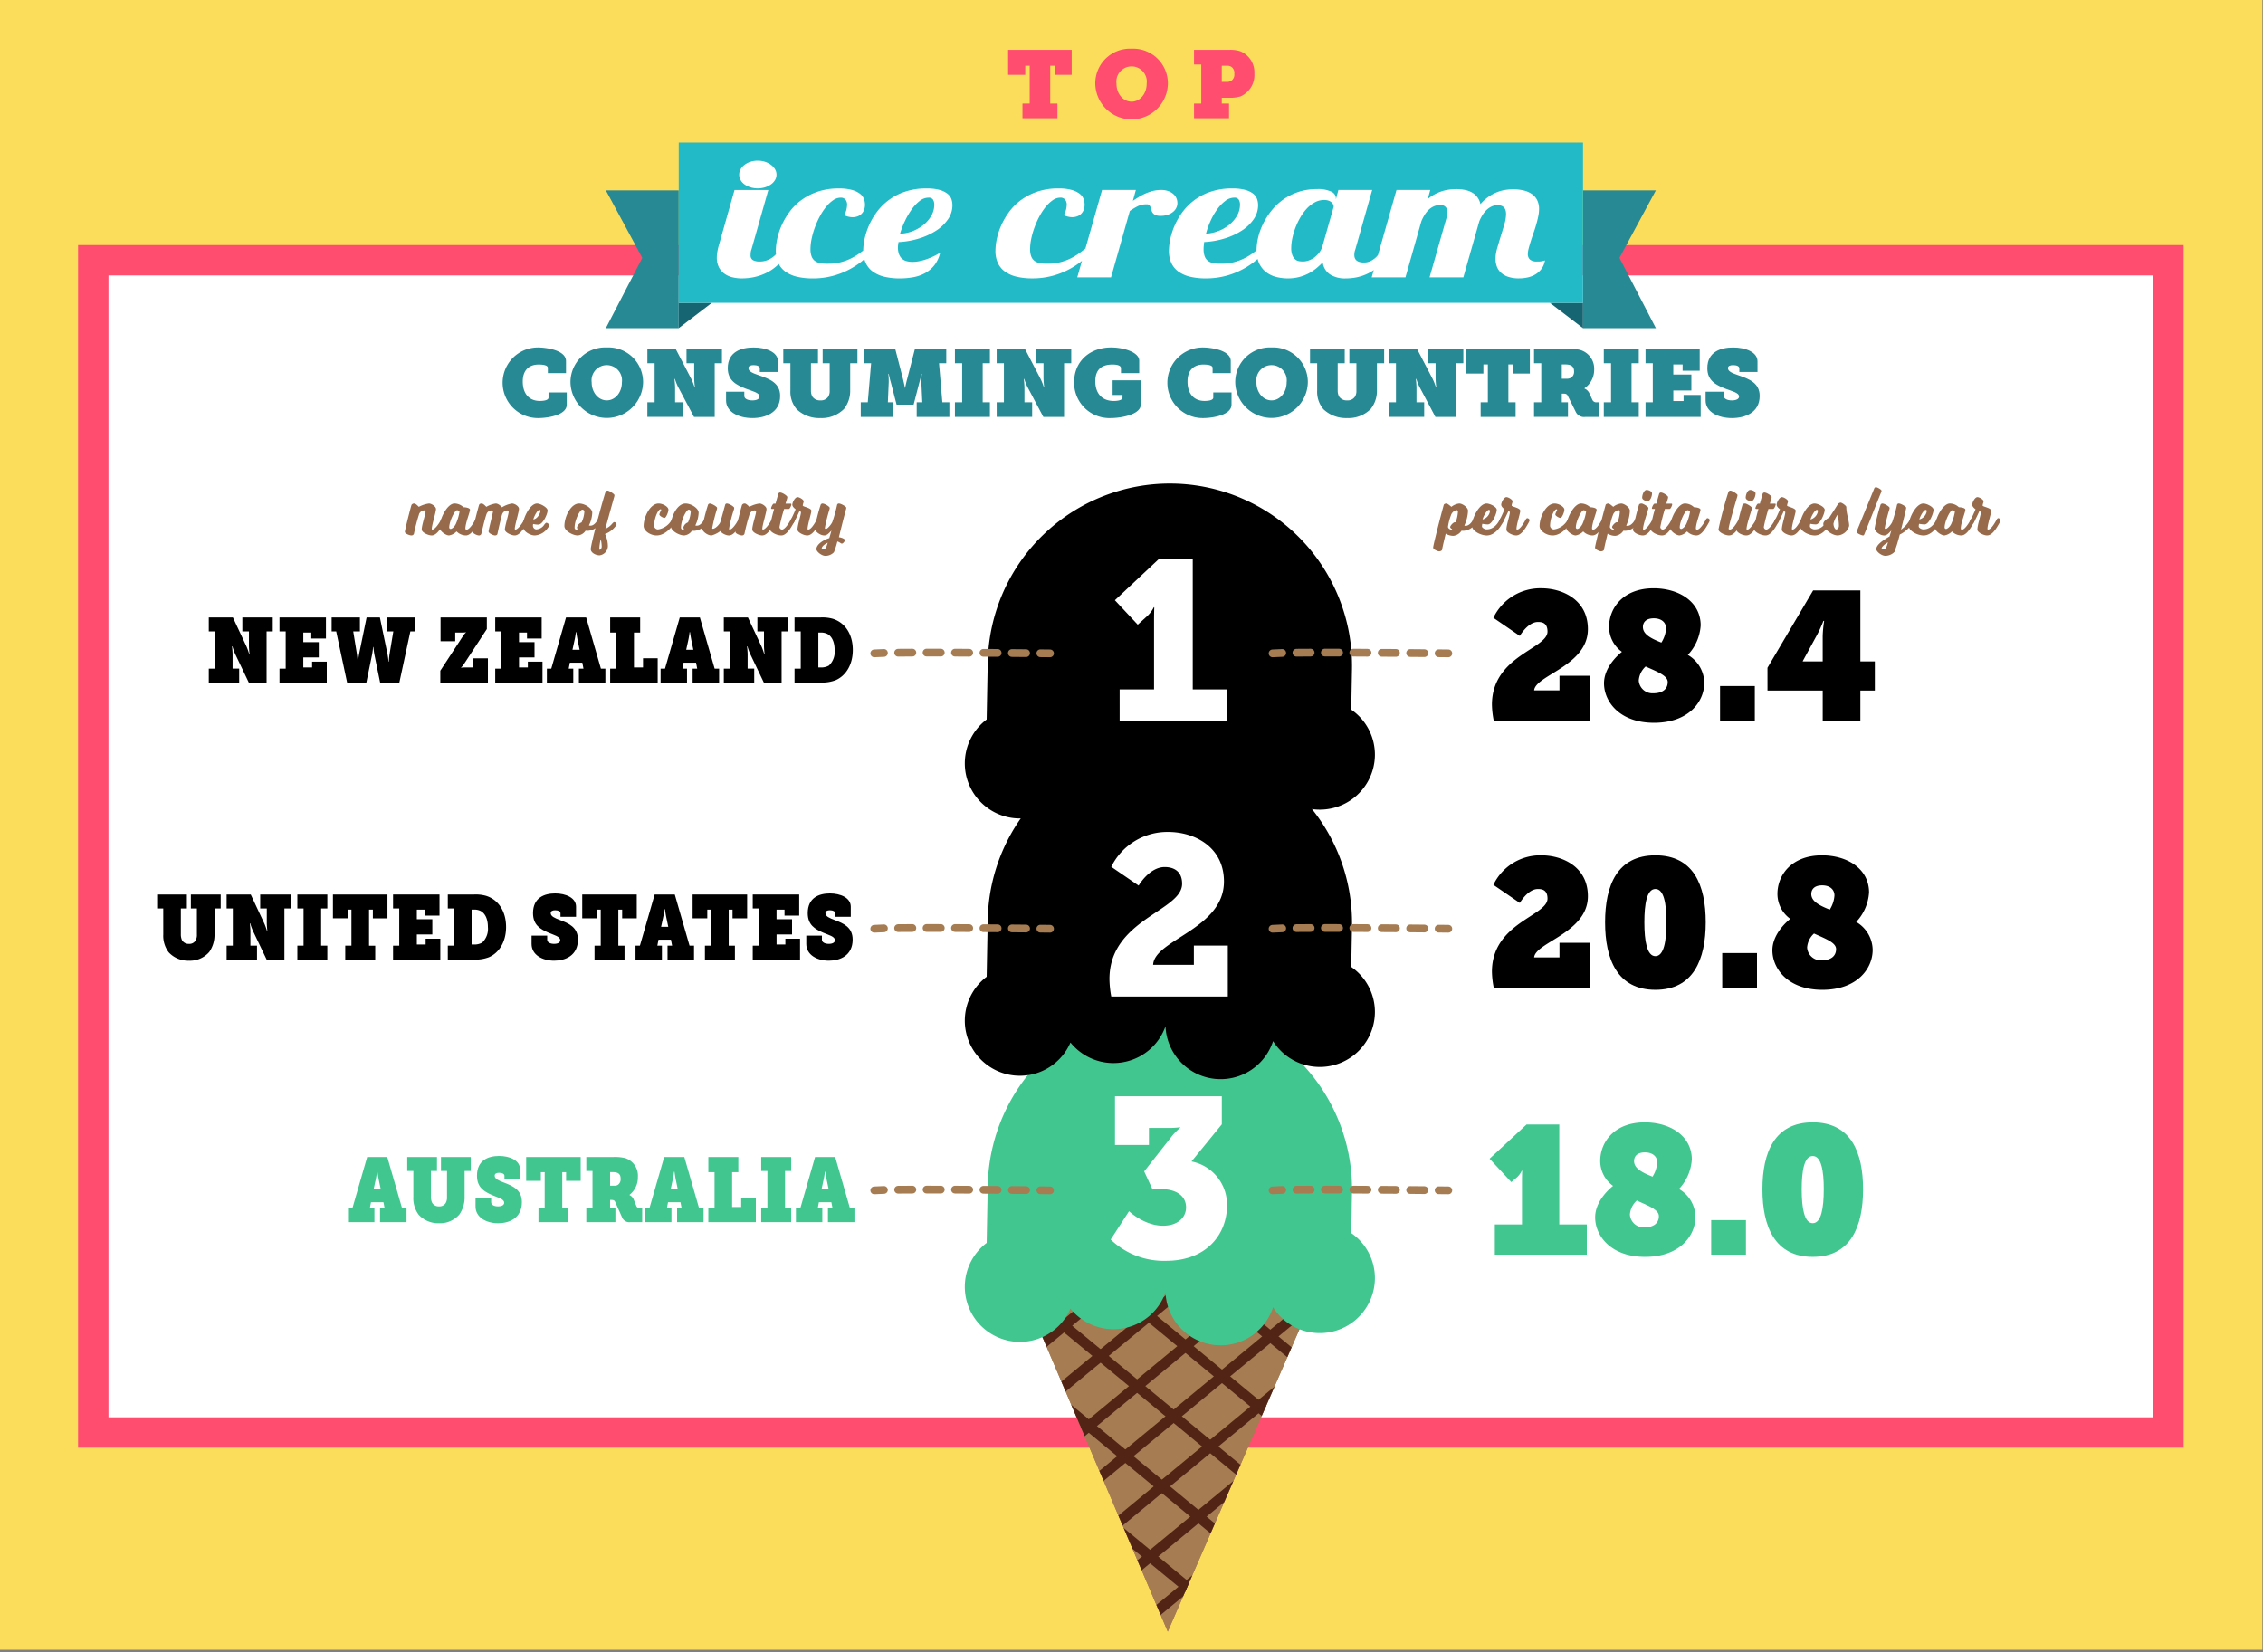 <svg xmlns="http://www.w3.org/2000/svg" xmlns:xlink="http://www.w3.org/1999/xlink" viewBox="0 0 500 365">
	<rect x="0" y="0" width="500" height="365" fill="#808080" stroke="none"/>
	<title>top_ice_cream</title>

	<defs>
		<clipPath id="clip-path">
			<polygon points="258.014 360.5 223.981 280.5 292.856 280.5 258.014 360.5 258.014 360.5" style="fill: #a67c52"/>
		</clipPath>
	</defs>

	<g id="bottom_layer">
		<rect x="-0.138" y="-0.5" width="500" height="365" style="fill: #fcdd5b"/>
		<polyline points="316.641 57.5 479.111 57.5 479.111 316.5 20.611 316.5 20.611 57.5 185.525 57.5" style="fill: #fff"/>
		<polyline points="316.641 57.5 479.111 57.5 479.111 316.5 20.611 316.5 20.611 57.5 185.525 57.5" style="fill: none;stroke: #ff4d6f;stroke-linecap: round;stroke-miterlimit: 10;stroke-width: 6.715px"/>
		<polygon points="258.014 360.5 223.981 280.5 292.856 280.5 258.014 360.5 258.014 360.5" style="fill: #a67c52"/>
		<g style="clip-path: url(#clip-path)">
			<polygon points="154.88 332.502 272.338 235.46 361.147 308.833 243.689 405.875 154.88 332.502" style="fill: #a67c52;stroke: #512416;stroke-miterlimit: 10;stroke-width: 2.298px"/>
			<line x1="235.616" y1="399.205" x2="353.074" y2="302.163" style="fill: #a67c52;stroke: #512416;stroke-miterlimit: 10;stroke-width: 2.298px"/>
			<line x1="227.542" y1="392.535" x2="345" y2="295.492" style="fill: #a67c52;stroke: #512416;stroke-miterlimit: 10;stroke-width: 2.298px"/>
			<line x1="219.469" y1="385.864" x2="336.927" y2="288.822" style="fill: #a67c52;stroke: #512416;stroke-miterlimit: 10;stroke-width: 2.298px"/>
			<line x1="211.395" y1="379.194" x2="328.853" y2="282.152" style="fill: #a67c52;stroke: #512416;stroke-miterlimit: 10;stroke-width: 2.298px"/>
			<line x1="203.321" y1="372.524" x2="320.779" y2="275.481" style="fill: #a67c52;stroke: #512416;stroke-miterlimit: 10;stroke-width: 2.298px"/>
			<line x1="195.248" y1="365.853" x2="312.706" y2="268.811" style="fill: #a67c52;stroke: #512416;stroke-miterlimit: 10;stroke-width: 2.298px"/>
			<line x1="187.174" y1="359.183" x2="304.632" y2="262.141" style="fill: #a67c52;stroke: #512416;stroke-miterlimit: 10;stroke-width: 2.298px"/>
			<line x1="179.101" y1="352.513" x2="296.558" y2="255.47" style="fill: #a67c52;stroke: #512416;stroke-miterlimit: 10;stroke-width: 2.298px"/>
			<line x1="171.027" y1="345.842" x2="288.485" y2="248.8" style="fill: #a67c52;stroke: #512416;stroke-miterlimit: 10;stroke-width: 2.298px"/>
			<line x1="162.953" y1="339.172" x2="280.411" y2="242.13" style="fill: #a67c52;stroke: #512416;stroke-miterlimit: 10;stroke-width: 2.298px"/>
			<line x1="261.66" y1="244.282" x2="350.469" y2="317.655" style="fill: #a67c52;stroke: #512416;stroke-miterlimit: 10;stroke-width: 2.298px"/>
			<line x1="250.982" y1="253.104" x2="339.791" y2="326.477" style="fill: #a67c52;stroke: #512416;stroke-miterlimit: 10;stroke-width: 2.298px"/>
			<line x1="240.304" y1="261.926" x2="329.113" y2="335.299" style="fill: #a67c52;stroke: #512416;stroke-miterlimit: 10;stroke-width: 2.298px"/>
			<line x1="229.626" y1="270.748" x2="318.435" y2="344.121" style="fill: #a67c52;stroke: #512416;stroke-miterlimit: 10;stroke-width: 2.298px"/>
			<line x1="218.948" y1="279.57" x2="307.757" y2="352.943" style="fill: #a67c52;stroke: #512416;stroke-miterlimit: 10;stroke-width: 2.298px"/>
			<line x1="208.27" y1="288.392" x2="297.079" y2="361.765" style="fill: #a67c52;stroke: #512416;stroke-miterlimit: 10;stroke-width: 2.298px"/>
			<line x1="197.592" y1="297.214" x2="286.401" y2="370.587" style="fill: #a67c52;stroke: #512416;stroke-miterlimit: 10;stroke-width: 2.298px"/>
			<line x1="186.914" y1="306.036" x2="275.723" y2="379.409" style="fill: #a67c52;stroke: #512416;stroke-miterlimit: 10;stroke-width: 2.298px"/>
			<line x1="176.236" y1="314.858" x2="265.045" y2="388.231" style="fill: #a67c52;stroke: #512416;stroke-miterlimit: 10;stroke-width: 2.298px"/>
			<line x1="165.558" y1="323.68" x2="254.367" y2="397.053" style="fill: #a67c52;stroke: #512416;stroke-miterlimit: 10;stroke-width: 2.298px"/>
		</g>
	</g>

	<g id="aus">
		<path d="M76.893,266.943h.972l3.259-11.3h4.447l3.26,11.3h.99v3.081H83.969v-3.081h1.009l-.253-1.32H81.971l-.253,1.32h1.009v3.081H76.893Zm7.238-4.16-.414-1.98c-.216-1.061-.324-1.921-.324-1.921H83.3a18.235,18.235,0,0,1-.324,1.921l-.432,1.98Z" style="fill: #42c690"/>
		<path d="M91.329,258.722h-1.35v-3.08h6.572v3.08H95.218v5.761a2.959,2.959,0,0,0,.253,1.241,1.664,1.664,0,0,0,1.548.82,1.58,1.58,0,0,0,1.477-.78,2.467,2.467,0,0,0,.27-1.281v-5.761H97.433v-3.08h6.59v3.08h-1.368v5.741a6.583,6.583,0,0,1-1.153,3.861,5.623,5.623,0,0,1-4.5,1.941,5.845,5.845,0,0,1-4.483-1.861,6.038,6.038,0,0,1-1.189-3.941Z" style="fill: #42c690"/>
		<path d="M108.52,264.724v.9c0,.6.684.921,1.53.921s1.351-.32,1.351-.8c0-.84-1.386-1.139-2.629-1.68-1.783-.78-3.385-1.7-3.385-4.3,0-3.442,2.521-4.362,4.9-4.362,2.322,0,4.609.96,4.609,2.921v2.24h-3.439v-.76c0-.44-.486-.68-1.17-.68-.558,0-.991.16-.991.641,0,.719.955,1.1,2,1.5,2,.759,4.015,1.6,4.015,4.341,0,3.52-2.773,4.661-5.258,4.661-2.592,0-4.987-1.281-4.987-3.7v-1.839Z" style="fill: #42c690"/>
		<path d="M118.978,266.943h1.368v-7.961H119.5v1.92h-3.242v-5.26H128.3v5.26h-3.223v-1.92h-.846v7.961H125.6v3.081h-6.626Z" style="fill: #42c690"/>
		<path d="M139.086,264v.04A1.866,1.866,0,0,1,140,265l.612,1.48a.777.777,0,0,0,.811.46h.468v3.081h-2.611a1.7,1.7,0,0,1-1.837-1.06l-1.476-3.3c-.162-.38-.306-.54-.918-.54H134.8v1.82h1.17v3.081h-6.428v-3.081h1.368v-8.221h-1.368v-3.08h5.96a9.349,9.349,0,0,1,2.7.259,4.074,4.074,0,0,1,2.736,4.141A4.887,4.887,0,0,1,139.086,264Zm-3.331-2.021a1.35,1.35,0,0,0,.81-.219,1.521,1.521,0,0,0,.558-1.341c0-.88-.4-1.44-1.656-1.44H134.8v3Z" style="fill: #42c690"/>
		<path d="M142.521,266.943h.972l3.258-11.3H151.2l3.259,11.3h.99v3.081H149.6v-3.081H150.6l-.252-1.32H147.6l-.252,1.32h1.008v3.081h-5.833Zm7.238-4.16-.415-1.98c-.216-1.061-.323-1.921-.323-1.921h-.091a18.235,18.235,0,0,1-.324,1.921l-.432,1.98Z" style="fill: #42c690"/>
		<path d="M156.506,266.943h1.369v-7.961h-1.369v-3.34h6.626v3.34h-1.368v7.7h2v-2.021H167v5.361h-10.5Z" style="fill: #42c690"/>
		<path d="M168.188,266.943h1.369v-8.221h-1.369v-3.08h6.626v3.08h-1.368v8.221h1.368v3.081h-6.626Z" style="fill: #42c690"/>
		<path d="M175.856,266.943h.972l3.259-11.3h4.447l3.259,11.3h.991v3.081h-5.852v-3.081h1.008l-.252-1.32h-2.754l-.253,1.32h1.008v3.081h-5.833Zm7.238-4.16-.414-1.98c-.216-1.061-.324-1.921-.324-1.921h-.09a18.1,18.1,0,0,1-.325,1.921l-.431,1.98Z" style="fill: #42c690"/>
		<path d="M330.278,270.536h6v-9.478c0-1.16.039-2.4.039-2.4h-.079a4.892,4.892,0,0,1-1.04,1.44l-1.279,1.08-4.8-5.159,8.159-7.56h7.239v22.077H350.6v6.679H330.278Z" style="fill: #42c690"/>
		<path d="M356.4,262.018a6.781,6.781,0,0,1-2.839-5.52c0-4.119,3.08-8.518,9.838-8.518,5.639,0,10.4,3,10.4,8.2a10.447,10.447,0,0,1-2.839,6.519,7.254,7.254,0,0,1,3.64,6.159c0,4.2-3.48,8.839-11.118,8.839s-11.039-4.719-11.039-8.718C352.438,265.617,355.2,262.977,356.4,262.018Zm6.919,9.158c2.039,0,3.2-.92,3.2-2.48,0-1.44-2.32-2.28-4.879-3.439a4.633,4.633,0,0,0-1.52,3.079A3.022,3.022,0,0,0,363.316,271.176Zm1.8-11.2a6.665,6.665,0,0,0,1.039-3.12c0-1.319-1-2.239-2.718-2.239s-2.4.879-2.4,1.919C361.036,258.139,362.8,259.059,365.116,259.978Z" style="fill: #42c690"/>
		<path d="M378.078,269.576h7.679v7.639h-7.679Z" style="fill: #42c690"/>
		<path d="M389.4,262.777c0-8.238,2.72-14.8,11.119-14.8s11.118,6.559,11.118,14.8c0,8.2-2.72,14.918-11.118,14.918S389.4,270.977,389.4,262.777Zm13.558,0c0-4.119-.559-7.359-2.439-7.359s-2.44,3.24-2.44,7.359.56,7.479,2.44,7.479S402.954,266.9,402.954,262.777Z" style="fill: #42c690"/>
		<path d="M303.78,282.623a12.182,12.182,0,0,1-22.5,6.207,12.189,12.189,0,0,1-23.766-3.281,12.2,12.2,0,0,1-21,3.589A12.169,12.169,0,1,1,218,274.61l.238-12.653a40.247,40.247,0,0,1,80.48,1.5l-.168,8.982A12.084,12.084,0,0,1,303.78,282.623Z" style="fill: #42c690"/>
	</g>

	<g id="usa">
		<path d="M36.069,200.717h-1.35v-3.081h6.572v3.081H39.958v5.761a2.955,2.955,0,0,0,.252,1.24,1.666,1.666,0,0,0,1.549.82,1.576,1.576,0,0,0,1.476-.78,2.453,2.453,0,0,0,.27-1.28v-5.761H42.173v-3.081h6.59v3.081H47.4v5.741a6.6,6.6,0,0,1-1.153,3.861,5.625,5.625,0,0,1-4.5,1.94,5.849,5.849,0,0,1-4.484-1.86,6.045,6.045,0,0,1-1.188-3.941Z"/>
		<path d="M50.073,208.938h1.368v-8.221H50.073v-3.081H55.4l2.989,6.382a13.326,13.326,0,0,1,.594,1.66h.09s-.126-1.08-.126-1.8v-3.16H57.491v-3.081h6.716v3.081H62.838v11.3H58.914l-3.025-6.341a12.189,12.189,0,0,1-.6-1.66H55.2s.126,1.08.126,1.82v3.1h1.459v3.081H50.073Z"/>
		<path d="M65.7,208.938h1.368v-8.221H65.7v-3.081h6.626v3.081H70.954v8.221h1.369v3.081H65.7Z"/>
		<path d="M76.281,208.938h1.368v-7.961H76.8v1.92H73.562v-5.261H85.608V202.9H82.385v-1.92h-.846v7.961h1.368v3.081H76.281Z"/>
		<path d="M86.846,208.938h1.369v-8.221H86.846v-3.081H97.109V202.3H93.868v-1.32H92.1v2.12h3.421v3.361H92.1v2.22h1.944V207.4h3.241v4.621H86.846Z"/>
		<path d="M98.942,208.938h1.369v-8.221H98.942v-3.081h5.78a8.43,8.43,0,0,1,2.629.28c2.611.78,4.465,3.261,4.465,6.9,0,3.221-1.494,5.682-3.8,6.682a8.418,8.418,0,0,1-3.259.52H98.942Zm5.726-.26a3.437,3.437,0,0,0,1.873-.42,4.174,4.174,0,0,0,1.26-3.421c0-1.88-.666-3.06-1.6-3.56a3.068,3.068,0,0,0-1.531-.3H104.2v7.7Z"/>
		<path d="M120.9,206.718v.9c0,.6.684.92,1.531.92s1.35-.32,1.35-.8c0-.84-1.387-1.14-2.629-1.68-1.782-.78-3.384-1.7-3.384-4.3,0-3.441,2.52-4.361,4.9-4.361,2.322,0,4.609.96,4.609,2.92v2.241h-3.439v-.76c0-.44-.486-.68-1.17-.68-.559,0-.99.16-.99.64,0,.72.954,1.1,2,1.5,2,.761,4.015,1.6,4.015,4.341,0,3.521-2.773,4.661-5.257,4.661-2.593,0-4.988-1.28-4.988-3.7v-1.84Z"/>
		<path d="M131.36,208.938h1.369v-7.961h-.846v1.92h-3.241v-5.261h12.046V202.9h-3.224v-1.92h-.846v7.961h1.368v3.081H131.36Z"/>
		<path d="M140.414,208.938h.972l3.259-11.3h4.448l3.259,11.3h.99v3.081H147.49v-3.081H148.5l-.253-1.32h-2.755l-.252,1.32h1.009v3.081h-5.834Zm7.238-4.161-.414-1.98c-.216-1.06-.324-1.921-.324-1.921h-.09a18.235,18.235,0,0,1-.324,1.921l-.433,1.98Z"/>
		<path d="M155.751,208.938h1.368v-7.961h-.846v1.92h-3.241v-5.261h12.046V202.9h-3.224v-1.92h-.846v7.961h1.369v3.081h-6.626Z"/>
		<path d="M166.316,208.938h1.369v-8.221h-1.369v-3.081H176.58V202.3h-3.242v-1.32h-1.764v2.12H175v3.361h-3.421v2.22h1.945V207.4h3.241v4.621H166.316Z"/>
		<path d="M181.6,206.718v.9c0,.6.684.92,1.53.92s1.351-.32,1.351-.8c0-.84-1.386-1.14-2.629-1.68-1.783-.78-3.385-1.7-3.385-4.3,0-3.441,2.521-4.361,4.9-4.361,2.323,0,4.609.96,4.609,2.92v2.241h-3.439v-.76c0-.44-.486-.68-1.17-.68-.558,0-.991.16-.991.64,0,.72.955,1.1,2,1.5,2,.761,4.015,1.6,4.015,4.341,0,3.521-2.773,4.661-5.258,4.661-2.592,0-4.987-1.28-4.987-3.7v-1.84Z"/>
		<path d="M329.639,214.7c0-10.8,12.277-12.318,12.277-16.157,0-2.039-1.359-2.12-2.119-2.12-2.24,0-4,3.08-4,3.08l-5.839-4A11.468,11.468,0,0,1,340.6,188.98c4.439,0,10.239,2.4,10.239,9.038,0,8.079-11.6,10.159-11.878,13.518h5.6V208.3h6.758v9.919H330.038A19.457,19.457,0,0,1,329.639,214.7Z"/>
		<path d="M354.638,203.777c0-8.238,2.719-14.8,11.118-14.8s11.118,6.559,11.118,14.8c0,8.2-2.72,14.918-11.118,14.918S354.638,211.976,354.638,203.777Zm13.557,0c0-4.119-.559-7.359-2.439-7.359s-2.44,3.24-2.44,7.359.56,7.479,2.44,7.479S368.2,207.9,368.2,203.777Z"/>
		<path d="M380.518,210.576H388.2v7.639h-7.678Z"/>
		<path d="M395.557,203.018a6.78,6.78,0,0,1-2.84-5.519c0-4.12,3.08-8.519,9.839-8.519,5.638,0,10.4,3,10.4,8.2a10.447,10.447,0,0,1-2.839,6.519,7.253,7.253,0,0,1,3.64,6.159c0,4.2-3.48,8.839-11.118,8.839s-11.038-4.719-11.038-8.719C391.6,206.617,394.356,203.977,395.557,203.018Zm6.919,9.158c2.039,0,3.2-.92,3.2-2.48,0-1.44-2.32-2.279-4.879-3.439a4.634,4.634,0,0,0-1.521,3.079A3.023,3.023,0,0,0,402.476,212.176Zm1.8-11.2a6.649,6.649,0,0,0,1.039-3.12c0-1.319-1-2.239-2.718-2.239s-2.4.88-2.4,1.919C400.2,199.138,401.955,200.058,404.275,200.978Z"/>
		<path d="M303.78,223.821a12.182,12.182,0,0,1-22.5,6.207,12.189,12.189,0,0,1-23.766-3.281,12.2,12.2,0,0,1-21,3.589A12.169,12.169,0,1,1,218,215.808l.238-12.653a40.247,40.247,0,0,1,80.48,1.5l-.168,8.983A12.081,12.081,0,0,1,303.78,223.821Z"/>
	</g>

	<g id="nzl">
		<path d="M46.131,147.728H47.5v-8.222H46.131v-3.081H51.46l2.989,6.382a13.326,13.326,0,0,1,.594,1.66h.091s-.127-1.08-.127-1.8v-3.161H53.549v-3.081h6.716v3.081H58.9v11.3H54.972l-3.025-6.341a12.272,12.272,0,0,1-.594-1.66h-.091s.127,1.08.127,1.82v3.1h1.458v3.08H46.131Z"/>
		<path d="M61.755,147.728h1.368v-8.222H61.755v-3.081H72.018v4.661H68.777v-1.32H67.013v2.12h3.421v3.361H67.013v2.22h1.944v-1.28H72.2v4.621H61.755Z"/>
		<path d="M73.274,136.425h6.248v3.081H78.046l.81,4.981c.126.8.18,1.7.18,1.7h.072a16.689,16.689,0,0,1,.234-1.7L81,136.425h2.935l1.674,8.062a16.689,16.689,0,0,1,.234,1.7h.072s.036-.9.162-1.7l.828-4.981H85.41v-3.081h6.266v3.081H90.667l-2.43,11.3H83.988l-1.243-6.061a16.325,16.325,0,0,1-.234-1.8h-.072s-.09,1.021-.252,1.8l-1.242,6.061h-4.25l-2.412-11.3H73.274Z"/>
		<path d="M97.286,148.188l5.078-7.762a3.165,3.165,0,0,1,.594-.68v-.04a6.851,6.851,0,0,1-.792.06h-1.585v1.92H97.34v-5.261h10.227v2.56l-5.113,7.822a3.125,3.125,0,0,1-.595.68v.04a6.879,6.879,0,0,1,.793-.06h1.909v-2.02h3.24v5.361H97.286Z"/>
		<path d="M109.418,147.728h1.369v-8.222h-1.369v-3.081h10.264v4.661H116.44v-1.32h-1.764v2.12H118.1v3.361h-3.421v2.22h1.945v-1.28h3.24v4.621H109.418Z"/>
		<path d="M120.83,147.728h.972l3.259-11.3h4.448l3.259,11.3h.99v3.08h-5.852v-3.08h1.009l-.253-1.321h-2.755l-.252,1.321h1.009v3.08H120.83Zm7.238-4.162-.414-1.98c-.216-1.06-.324-1.92-.324-1.92h-.09a18.241,18.241,0,0,1-.324,1.92l-.433,1.98Z"/>
		<path d="M134.816,147.728h1.369v-7.962h-1.369v-3.341h6.626v3.341h-1.368v7.7h2v-2.02h3.241v5.361h-10.5Z"/>
		<path d="M145.958,147.728h.972l3.259-11.3h4.448l3.259,11.3h.99v3.08h-5.852v-3.08h1.008l-.252-1.321h-2.755l-.252,1.321h1.009v3.08h-5.834Zm7.238-4.162-.414-1.98c-.216-1.06-.324-1.92-.324-1.92h-.09a18.241,18.241,0,0,1-.324,1.92l-.433,1.98Z"/>
		<path d="M159.926,147.728h1.368v-8.222h-1.368v-3.081h5.329l2.989,6.382a13.326,13.326,0,0,1,.594,1.66h.091s-.127-1.08-.127-1.8v-3.161h-1.458v-3.081h6.716v3.081h-1.369v11.3h-3.924l-3.025-6.341a12.189,12.189,0,0,1-.595-1.66h-.09s.127,1.08.127,1.82v3.1h1.458v3.08h-6.716Z"/>
		<path d="M175.55,147.728h1.368v-8.222H175.55v-3.081h5.78a8.424,8.424,0,0,1,2.628.28c2.611.78,4.466,3.261,4.466,6.9,0,3.221-1.5,5.682-3.8,6.682a8.422,8.422,0,0,1-3.259.52H175.55Zm5.725-.261a3.433,3.433,0,0,0,1.873-.42,4.174,4.174,0,0,0,1.26-3.421c0-1.88-.666-3.06-1.6-3.56a3.064,3.064,0,0,0-1.531-.3h-.467v7.7Z"/>
		<path d="M329.639,155.7c0-10.8,12.277-12.318,12.277-16.157,0-2.039-1.359-2.12-2.119-2.12-2.24,0-4,3.08-4,3.08l-5.839-4A11.468,11.468,0,0,1,340.6,129.98c4.439,0,10.239,2.4,10.239,9.038,0,8.079-11.6,10.159-11.878,13.518h5.6V149.3h6.758v9.919H330.038A19.457,19.457,0,0,1,329.639,155.7Z"/>
		<path d="M358.357,144.018a6.782,6.782,0,0,1-2.839-5.519c0-4.12,3.08-8.519,9.838-8.519,5.639,0,10.4,3,10.4,8.2a10.447,10.447,0,0,1-2.839,6.519,7.253,7.253,0,0,1,3.64,6.159c0,4.2-3.48,8.839-11.118,8.839s-11.039-4.719-11.039-8.719C354.4,147.617,357.157,144.977,358.357,144.018Zm6.919,9.158c2.039,0,3.2-.92,3.2-2.48,0-1.44-2.32-2.279-4.879-3.439a4.634,4.634,0,0,0-1.521,3.079A3.023,3.023,0,0,0,365.276,153.176Zm1.8-11.2a6.66,6.66,0,0,0,1.039-3.12c0-1.319-1-2.239-2.719-2.239s-2.4.88-2.4,1.919C363,140.138,364.756,141.058,367.076,141.978Z"/>
		<path d="M380.038,151.576h7.679v7.639h-7.679Z"/>
		<path d="M390.517,147.537,400.6,130.459h10.438v15.678h3.2v6.439h-3.2v6.639h-8.318v-6.639h-12.2Zm7.8-1.48v.08h4.4V140.5a26.728,26.728,0,0,1,.32-3.319h-.16a27.818,27.818,0,0,1-1.36,3Z"/>
		<path d="M303.78,166.974a12.182,12.182,0,0,1-22.5,6.206,12.189,12.189,0,0,1-23.766-3.28,12.2,12.2,0,0,1-21,3.589A12.169,12.169,0,1,1,218,158.96l.238-12.652a40.247,40.247,0,0,1,80.48,1.5l-.168,8.982A12.083,12.083,0,0,1,303.78,166.974Z"/>
	</g>


	<g id="top_layer">
		<polygon points="149.962 42.061 149.962 66.909 149.962 72.5 133.861 72.5 141.912 56.97 133.861 42.061 149.962 42.061" style="fill: #278993"/>
		<polygon points="149.962 66.909 157.281 66.909 149.962 72.5 149.962 66.909" style="fill: #156572"/>
		<polygon points="349.761 42.061 349.761 66.909 349.761 72.5 365.861 72.5 357.811 56.97 365.861 42.061 349.761 42.061" style="fill: #278993"/>
		<polygon points="349.761 66.909 342.442 66.909 349.761 72.5 349.761 66.909" style="fill: #156572"/>
		<rect x="149.962" y="31.5" width="199.798" height="35.409" style="fill: #22bac7"/>
		<path d="M164.509, 40.747a4.47, 4.47, 0, 0, 0, 1.3.641, 5.609, 5.609, 0, 0, 0, 3.213, 0, 4.679, 4.679, 0, 0, 0, 1.315-.641, 3.124, 3.124, 0, 0, 0, .9-.961, 2.34, 2.34, 0, 0, 0, 0-2.393, 3.334, 3.334, 0, 0, 0-.9-.979, 4.549, 4.549, 0, 0, 0-1.315-.669, 5.39, 5.39, 0, 0, 0-3.213, 0, 4.35, 4.35, 0, 0, 0-1.3.669, 3.241, 3.241, 0, 0, 0-.873.979, 2.423, 2.423, 0, 0, 0, 0, 2.393A3.037, 3.037, 0, 0, 0, 164.509, 40.747Z" style="fill: #fff"/>
		<path d="M209.3, 42.772a5, 5, 0, 0, 0-1.745-.819, 10.748, 10.748, 0, 0, 0-2.846-.311, 14.642, 14.642, 0, 0, 0-4.731.707, 12.663, 12.663, 0, 0, 0-6.248, 4.493, 15.042, 15.042, 0, 0, 0-1.745, 3, 15.614, 15.614, 0, 0, 0-.962, 2.976, 12.785, 12.785, 0, 0, 0-.3, 2.534c-.237.182-.474.364-.71.538a13.283, 13.283, 0, 0, 1-2.062, 1.243, 11.5, 11.5, 0, 0, 1-2.34.829, 11.951, 11.951, 0, 0, 1-2.795.3, 8.289, 8.289, 0, 0, 1-1.631-.141, 2.8, 2.8, 0, 0, 1-1.164-.5, 2.181, 2.181, 0, 0, 1-.708-.989, 4.566, 4.566, 0, 0, 1-.241-1.611, 11.272, 11.272, 0, 0, 1, .266-2.327, 17.9, 17.9, 0, 0, 1, .733-2.515, 18.836, 18.836, 0, 0, 1, 1.1-2.431, 12.839, 12.839, 0, 0, 1, 1.379-2.072, 7.437, 7.437, 0, 0, 1, 1.555-1.451, 2.879, 2.879, 0, 0, 1, 1.619-.546, 1.321, 1.321, 0, 0, 1, 1.088.433, 1.76, 1.76, 0, 0, 1, .354, 1.149, 5.1, 5.1, 0, 0, 1-.632, 2.28, 4.165, 4.165, 0, 0, 0, 1.821.452, 3.328, 3.328, 0, 0, 0, 1.063-.169, 2.369, 2.369, 0, 0, 0, .885-.528, 2.49, 2.49, 0, 0, 0, .594-.876, 3.2, 3.2, 0, 0, 0, .215-1.234, 3.458, 3.458, 0, 0, 0-.253-1.281, 2.675, 2.675, 0, 0, 0-.91-1.14, 5.261, 5.261, 0, 0, 0-1.771-.81, 10.771, 10.771, 0, 0, 0-2.833-.311, 14.323, 14.323, 0, 0, 0-4.68.707, 13.338, 13.338, 0, 0, 0-3.6, 1.855, 12.262, 12.262, 0, 0, 0-2.631, 2.619, 15.913, 15.913, 0, 0, 0-1.745, 3, 15.025, 15.025, 0, 0, 0-.974, 2.986, 12.868, 12.868, 0, 0, 0-.3, 2.572c0, .275.013.54.037.794a5.448, 5.448, 0, 0, 1-.707.638, 4.988, 4.988, 0, 0, 1-1.329.706, 4.4, 4.4, 0, 0, 1-1.479.255, 3.145, 3.145, 0, 0, 1-1.594-.311, 1.208, 1.208, 0, 0, 1-.506-1.121, 5.132, 5.132, 0, 0, 1, .038-.613, 2.569, 2.569, 0, 0, 1, .164-.631l3.719-13.113h-7.463l-3.516, 12.378a12.723, 12.723, 0, 0, 0-.3, 1.366, 7.309, 7.309, 0, 0, 0-.1, 1.159, 4.669, 4.669, 0, 0, 0, .43, 2.091, 4, 4, 0, 0, 0, 1.177, 1.432, 4.93, 4.93, 0, 0, 0, 1.758.829, 8.591, 8.591, 0, 0, 0, 2.175.264, 14.6, 14.6, 0, 0, 0, 1.556-.094, 11.692, 11.692, 0, 0, 0, 1.834-.358, 11.925, 11.925, 0, 0, 0, 1.986-.754, 10, 10, 0, 0, 0, 2-1.281, 10.44, 10.44, 0, 0, 0, .774-.7, 4.873, 4.873, 0, 0, 0, 1.554, 1.758, 7.4, 7.4, 0, 0, 0, 2.555, 1.083, 14.676, 14.676, 0, 0, 0, 3.339.349, 17.005, 17.005, 0, 0, 0, 4.693-.612, 17.36, 17.36, 0, 0, 0, 6.768-3.641, 4.9, 4.9, 0, 0, 0, 1.972, 2.821, 7.262, 7.262, 0, 0, 0, 2.53, 1.083, 14.389, 14.389, 0, 0, 0, 3.3.349, 16.7, 16.7, 0, 0, 0, 3.011-.264, 8.543, 8.543, 0, 0, 0, 2.63-.923, 6.763, 6.763, 0, 0, 0, 2.049-1.752, 7.1, 7.1, 0, 0, 0, 1.265-2.77, 10.6, 10.6, 0, 0, 1-1.366.782, 15.149, 15.149, 0, 0, 1-1.556.65, 12.125, 12.125, 0, 0, 1-1.619.452, 7.829, 7.829, 0, 0, 1-1.581.17, 5.006, 5.006, 0, 0, 1-1.264-.151, 2.395, 2.395, 0, 0, 1-1.7-1.507, 4.111, 4.111, 0, 0, 1-.253-1.545, 4.2, 4.2, 0, 0, 1, .038-.556q.037-.291.088-.612a18.2, 18.2, 0, 0, 0, 4.478-.773, 15.088, 15.088, 0, 0, 0, 3.807-1.733, 9.218, 9.218, 0, 0, 0, 2.643-2.515, 5.41, 5.41, 0, 0, 0, .987-3.118, 4.072, 4.072, 0, 0, 0-.24-1.385A2.647, 2.647, 0, 0, 0, 209.3, 42.772ZM205.806, 47.6a6.981, 6.981, 0, 0, 1-1.669, 2.006, 9.066, 9.066, 0, 0, 1-2.416, 1.432, 8.071, 8.071, 0, 0, 1-2.859.594, 19.09, 19.09, 0, 0, 1, 1.075-2.789, 16.687, 16.687, 0, 0, 1, 1.493-2.562A8.713, 8.713, 0, 0, 1, 203.2, 44.4a3.163, 3.163, 0, 0, 1, 1.935-.725, 1.11, 1.11, 0, 0, 1, 1.012.433, 2.1, 2.1, 0, 0, 1, .278, 1.149A4.805, 4.805, 0, 0, 1, 205.806, 47.6Z" style="fill: #fff"/>
		<path d="M259.222, 46.786a2.576, 2.576, 0, 0, 0, .695-.9, 2.407, 2.407, 0, 0, 0, .228-1.008, 2.729, 2.729, 0, 0, 0-.228-1.093, 2.531, 2.531, 0, 0, 0-.683-.923, 3.548, 3.548, 0, 0, 0-1.125-.641, 4.538, 4.538, 0, 0, 0-1.556-.245, 7.34, 7.34, 0, 0, 0-1.771.207, 10.734, 10.734, 0, 0, 0-1.606.537, 11.546, 11.546, 0, 0, 0-1.48.763q-.709.434-1.391.886l.657-2.393H243.5L239.824, 54.9c-.43.34-.858.671-1.283.984a13.227, 13.227, 0, 0, 1-2.061, 1.243, 11.546, 11.546, 0, 0, 1-2.34.829, 11.966, 11.966, 0, 0, 1-2.8.3, 8.289, 8.289, 0, 0, 1-1.631-.141, 2.8, 2.8, 0, 0, 1-1.164-.5, 2.189, 2.189, 0, 0, 1-.708-.989, 4.566, 4.566, 0, 0, 1-.241-1.611, 11.272, 11.272, 0, 0, 1, .266-2.327, 17.775, 17.775, 0, 0, 1, .734-2.515, 18.7, 18.7, 0, 0, 1, 1.1-2.431, 12.839, 12.839, 0, 0, 1, 1.379-2.072, 7.462, 7.462, 0, 0, 1, 1.555-1.451, 2.881, 2.881, 0, 0, 1, 1.619-.546, 1.323, 1.323, 0, 0, 1, 1.088.433, 1.76, 1.76, 0, 0, 1, .354, 1.149, 5.1, 5.1, 0, 0, 1-.632, 2.28, 4.165, 4.165, 0, 0, 0, 1.821.452, 3.328, 3.328, 0, 0, 0, 1.063-.169, 2.369, 2.369, 0, 0, 0, .885-.528, 2.505, 2.505, 0, 0, 0, .595-.876, 3.216, 3.216, 0, 0, 0, .215-1.234, 3.478, 3.478, 0, 0, 0-.253-1.281, 2.685, 2.685, 0, 0, 0-.911-1.14, 5.261, 5.261, 0, 0, 0-1.771-.81, 10.777, 10.777, 0, 0, 0-2.833-.311, 14.323, 14.323, 0, 0, 0-4.68.707, 13.338, 13.338, 0, 0, 0-3.6, 1.855, 12.262, 12.262, 0, 0, 0-2.631, 2.619, 15.967, 15.967, 0, 0, 0-1.745, 3, 15.025, 15.025, 0, 0, 0-.974, 2.986, 12.859, 12.859, 0, 0, 0-.3, 2.572, 6.289, 6.289, 0, 0, 0, .569, 2.8, 4.884, 4.884, 0, 0, 0, 1.631, 1.893, 7.4, 7.4, 0, 0, 0, 2.555, 1.083, 14.676, 14.676, 0, 0, 0, 3.339.349, 17.01, 17.01, 0, 0, 0, 4.693-.612, 17.753, 17.753, 0, 0, 0, 3.9-1.611, 17.944, 17.944, 0, 0, 0, 2.429-1.651l-1.038, 3.648h7.463l4.149-14.658a15.294, 15.294, 0, 0, 1, 1.77-1.065, 4.441, 4.441, 0, 0, 1, 2-.405.688.688, 0, 0, 1, .544.189, 1.441, 1.441, 0, 0, 1, .265.471q.1.282.19.612a1.874, 1.874, 0, 0, 0, .291.612, 1.511, 1.511, 0, 0, 0, .594.471, 2.666, 2.666, 0, 0, 0, 1.126.189, 4.87, 4.87, 0, 0, 0, 1.644-.254A3.815, 3.815, 0, 0, 0, 259.222, 46.786Z" style="fill: #fff"/>
		<path d="M339.641, 57.77a2.265, 2.265, 0, 0, 1-1.631-.453, 1.594, 1.594, 0, 0, 1-.443-1.168, 5.085, 5.085, 0, 0, 1, .19-1.271q.189-.726.455-1.574t.594-1.771q.33-.922.6-1.855t.455-1.828a8.027, 8.027, 0, 0, 0, .19-1.667, 4.259, 4.259, 0, 0, 0-.43-1.979, 3.675, 3.675, 0, 0, 0-1.2-1.356, 5.348, 5.348, 0, 0, 0-1.821-.773, 10.087, 10.087, 0, 0, 0-2.289-.245, 12.192, 12.192, 0, 0, 0-1.569.113, 8.615, 8.615, 0, 0, 0-1.8.453, 9.184, 9.184, 0, 0, 0-1.922.989, 9.548, 9.548, 0, 0, 0-1.923, 1.724, 3.794, 3.794, 0, 0, 0-1.847-2.563, 5.145, 5.145, 0, 0, 0-1.568-.574, 9.519, 9.519, 0, 0, 0-1.9-.179, 12.9, 12.9, 0, 0, 0-1.442.085, 9.254, 9.254, 0, 0, 0-1.568.32, 9.555, 9.555, 0, 0, 0-1.645.659, 8.983, 8.983, 0, 0, 0-1.669, 1.121l.556-2h-7.462l-4.088, 14.366a5.1, 5.1, 0, 0, 1-.529.575, 4.447, 4.447, 0, 0, 1-1.177.782, 3.375, 3.375, 0, 0, 1-1.4.292q-2.124, 0-2.125-1.658a3.793, 3.793, 0, 0, 1, .051-.613, 3.039, 3.039, 0, 0, 1, .177-.631l3.719-13.113h-7.463l-.556, 2.054v-.283a1.631, 1.631, 0, 0, 0-1-1.394, 6.8, 6.8, 0, 0, 0-3.2-.565, 12.832, 12.832, 0, 0, 0-4.123.631, 12.586, 12.586, 0, 0, 0-3.352, 1.7, 12.893, 12.893, 0, 0, 0-2.58, 2.449, 15.629, 15.629, 0, 0, 0-1.834, 2.892, 14.442, 14.442, 0, 0, 0-1.088, 3.014, 12.4, 12.4, 0, 0, 0-.354, 2.826v.009c-.253.2-.507.39-.759.576a13.283, 13.283, 0, 0, 1-2.062, 1.243, 11.524, 11.524, 0, 0, 1-2.34.829, 11.963, 11.963, 0, 0, 1-2.795.3, 8.3, 8.3, 0, 0, 1-1.632-.141, 2.8, 2.8, 0, 0, 1-1.164-.5, 2.189, 2.189, 0, 0, 1-.708-.989, 4.591, 4.591, 0, 0, 1-.24-1.611, 7.248, 7.248, 0, 0, 1, .038-.726q.037-.386.088-.819a18.2, 18.2, 0, 0, 0, 4.478-.773, 15.088, 15.088, 0, 0, 0, 3.807-1.733, 9.218, 9.218, 0, 0, 0, 2.643-2.515, 5.41, 5.41, 0, 0, 0, .987-3.118, 4.072, 4.072, 0, 0, 0-.24-1.385, 2.647, 2.647, 0, 0, 0-.886-1.178, 5, 5, 0, 0, 0-1.745-.819, 10.748, 10.748, 0, 0, 0-2.846-.311, 14.632, 14.632, 0, 0, 0-4.73.707, 12.659, 12.659, 0, 0, 0-6.249, 4.493, 15.042, 15.042, 0, 0, 0-1.745, 3, 15.538, 15.538, 0, 0, 0-.961, 2.976, 12.666, 12.666, 0, 0, 0-.3, 2.563, 6.3, 6.3, 0, 0, 0, .569, 2.8, 4.887, 4.887, 0, 0, 0, 1.632, 1.893, 7.4, 7.4, 0, 0, 0, 2.555, 1.083, 14.663, 14.663, 0, 0, 0, 3.339.349, 17, 17, 0, 0, 0, 4.692-.612, 17.371, 17.371, 0, 0, 0, 6.81-3.677, 5.2, 5.2, 0, 0, 0, .35.992, 5.309, 5.309, 0, 0, 0, 1.543, 1.922, 6.1, 6.1, 0, 0, 0, 2.2, 1.055, 10.292, 10.292, 0, 0, 0, 2.58.32, 9.748, 9.748, 0, 0, 0, 2.542-.311, 9.9, 9.9, 0, 0, 0, 2.087-.81, 10.058, 10.058, 0, 0, 0, 1.695-1.13, 16.739, 16.739, 0, 0, 0, 1.391-1.291, 3.764, 3.764, 0, 0, 0, 1.582, 2.647, 6.086, 6.086, 0, 0, 0, 3.5.9, 13.6, 13.6, 0, 0, 0, 1.518-.094, 10.537, 10.537, 0, 0, 0, 3.617-1.112, 8.778, 8.778, 0, 0, 0, 1.056-.641l-.461, 1.621h7.463L314.041, 48.9a9.812, 9.812, 0, 0, 1, .708-1.4, 5.622, 5.622, 0, 0, 1, .924-1.149, 4.04, 4.04, 0, 0, 1, 1.163-.772, 3.45, 3.45, 0, 0, 1, 1.4-.283, 1.719, 1.719, 0, 0, 1, .747.141, 1.37, 1.37, 0, 0, 1, .746.914, 2.649, 2.649, 0, 0, 1, .076.641, 3.009, 3.009, 0, 0, 1-.152.961l-3.795, 13.32h7.463L326.841, 48.9a9.437, 9.437, 0, 0, 1, .708-1.385, 5.762, 5.762, 0, 0, 1, .911-1.131, 4.17, 4.17, 0, 0, 1, 1.113-.763, 3.085, 3.085, 0, 0, 1, 1.316-.282q1.87, 0, 1.872, 1.978a8.223, 8.223, 0, 0, 1-.367, 2.2q-.368, 1.282-.8, 2.657t-.8, 2.685a8.631, 8.631, 0, 0, 0-.367, 2.289, 5.188, 5.188, 0, 0, 0, .253, 1.611, 3.5, 3.5, 0, 0, 0, .86, 1.394, 4.324, 4.324, 0, 0, 0, 1.607.98, 7.276, 7.276, 0, 0, 0, 2.491.367, 8.52, 8.52, 0, 0, 0, 1.986-.226, 5.594, 5.594, 0, 0, 0, 1.72-.716, 4.656, 4.656, 0, 0, 0, 1.3-1.234, 4.266, 4.266, 0, 0, 0, .708-1.8A4.187, 4.187, 0, 0, 1, 339.641, 57.77Zm-72.159-9a14.1, 14.1, 0, 0, 1, 1.479-2.553, 8.739, 8.739, 0, 0, 1, 1.784-1.837, 3.21, 3.21, 0, 0, 1, 1.935-.706, 1.11, 1.11, 0, 0, 1, 1.012.433, 2.106, 2.106, 0, 0, 1, .278, 1.149, 4.749, 4.749, 0, 0, 1-.62, 2.327, 7.085, 7.085, 0, 0, 1-1.657, 2, 8.679, 8.679, 0, 0, 1-2.4, 1.423, 8.815, 8.815, 0, 0, 1-2.833.622A18.219, 18.219, 0, 0, 1, 267.482, 48.773ZM292.2, 54.359a4.539, 4.539, 0, 0, 1-.746, 1.489, 5.153, 5.153, 0, 0, 1-1.088, 1.064, 4.709, 4.709, 0, 0, 1-1.24.641, 3.867, 3.867, 0, 0, 1-1.227.217, 6.6, 6.6, 0, 0, 1-.809-.057, 1.762, 1.762, 0, 0, 1-.847-.349, 2.255, 2.255, 0, 0, 1-.671-.894, 4.22, 4.22, 0, 0, 1-.278-1.715, 10.532, 10.532, 0, 0, 1, .228-2.044, 14.712, 14.712, 0, 0, 1, .67-2.318, 16.076, 16.076, 0, 0, 1, 1.075-2.289, 10.735, 10.735, 0, 0, 1, 1.442-1.987, 6.9, 6.9, 0, 0, 1, 1.783-1.4, 4.263, 4.263, 0, 0, 1, 2.062-.527, 2.845, 2.845, 0, 0, 1, 1.037.16, 1.9, 1.9, 0, 0, 1, .645.4, 1.457, 1.457, 0, 0, 1, .342.49, 1.21, 1.21, 0, 0, 1, .1.424Z" style="fill: #fff"/>
		<path d="M118.8, 76.766c1.847, 0, 6.257.567, 6.257, 3.024v2.645h-4.011V81.28c0-.63-1.2-.735-2.036-.735-2.1, 0-3.507, 1.218-3.507, 3.738, 0, 2.918, 1.6, 4.3, 3.759, 4.3.819, 0, 1.931-.126, 1.931-.735V86.7h4.032v2.688c0, 2.351-4.221, 2.981-6.32, 2.981a7.8, 7.8, 0, 1, 1-.105-15.6Z" style="fill: #278993"/>
		<path d="M134.067, 76.766a7.658, 7.658, 0, 0, 1, 8.02, 7.706, 8.022, 8.022, 0, 0, 1-16.041, 0A7.659, 7.659, 0, 0, 1, 134.067, 76.766Zm0, 11.695c1.827, 0, 3.338-1.7, 3.338-3.989a3.366, 3.366, 0, 1, 0-6.676, 0C130.729, 86.76, 132.24, 88.461, 134.067, 88.461Z" style="fill: #278993"/>
		<path d="M143.035, 88.881h1.6v-8.63h-1.6V77.018h6.215l3.485, 6.7a13.153, 13.153, 0, 0, 1, .693, 1.742h.1a18.6, 18.6, 0, 0, 1-.147-1.889V80.251h-1.7V77.018h7.831v3.233h-1.6V92.114h-4.577l-3.527-6.656a12.007, 12.007, 0, 0, 1-.693-1.742h-.1a18.671, 18.671, 0, 0, 1, .147, 1.91v3.255h1.7v3.233h-7.832Z" style="fill: #278993"/>
		<path d="M164.454, 86.55V87.5c0, .63.8.966, 1.785.966s1.574-.336, 1.574-.84c0-.882-1.616-1.2-3.065-1.764-2.079-.818-3.947-1.784-3.947-4.514, 0-3.611, 2.939-4.577, 5.711-4.577, 2.708, 0, 5.375, 1.008, 5.375, 3.066v2.351h-4.011v-.8c0-.462-.566-.714-1.364-.714-.651, 0-1.155.168-1.155.672, 0, .756, 1.113, 1.155, 2.331, 1.575, 2.33.8, 4.682, 1.68, 4.682, 4.556, 0, 3.695-3.234, 4.892-6.131, 4.892-3.024, 0-5.816-1.344-5.816-3.884V86.55Z" style="fill: #278993"/>
		<path d="M174.64, 80.251h-1.575V77.018h7.664v3.233h-1.554V86.3a2.841, 2.841, 0, 0, 0, .294, 1.3, 2, 2, 0, 0, 0, 1.805.861A1.9, 1.9, 0, 0, 0, 183, 87.642a2.364, 2.364, 0, 0, 0, .315-1.344V80.251h-1.554V77.018h7.685v3.233h-1.6v6.026A6.441, 6.441, 0, 0, 1, 186.5, 90.33a6.914, 6.914, 0, 0, 1-5.249, 2.036, 7.2, 7.2, 0, 0, 1-5.228-1.952, 5.92, 5.92, 0, 0, 1-1.385-4.137Z" style="fill: #278993"/>
		<path d="M190.18, 88.881h1.553l.735-8.63h-1.595V77.018h6.907L199.5, 83.7c.273, 1.071.441, 1.994.441, 1.994h.042s.168-.9.462-1.994l1.721-6.677h6.908v3.233h-1.6l.735, 8.63h1.554v3.233h-7.223V88.881h1.239l-.21-4.409a13.5, 13.5, 0, 0, 1, .105-1.89H203.6s-.231, 1.071-.441, 1.806l-1.3, 5.018H198.1l-1.3-5.018c-.231-.756-.44-1.806-.44-1.806h-.084a14.924, 14.924, 0, 0, 1, .084, 1.89l-.189, 4.409H197.4v3.233H190.18Z" style="fill: #278993"/>
		<path d="M210.991, 88.881h1.595v-8.63h-1.595V77.018h7.726v3.233h-1.595v8.63h1.595v3.233h-7.726Z" style="fill: #278993"/>
		<path d="M220.209, 88.881h1.6v-8.63h-1.6V77.018h6.215l3.486, 6.7a13.153, 13.153, 0, 0, 1, .693, 1.742h.1a18.6, 18.6, 0, 0, 1-.147-1.889V80.251h-1.7V77.018h7.831v3.233H235.1V92.114h-4.577l-3.528-6.656a12.007, 12.007, 0, 0, 1-.693-1.742h-.1a18.671, 18.671, 0, 0, 1, .147, 1.91v3.255h1.7v3.233h-7.832Z" style="fill: #278993"/>
		<path d="M245.513, 76.766c2.751, 0, 6.194, 1.05, 6.194, 2.94v2.729h-4.031V81.343c0-.546-.735-.8-1.869-.8-2.435, 0-3.8, 1.113-3.8, 3.7, 0, 2.519, 1.323, 4.346, 4.094, 4.346.777, 0, 1.911-.147, 1.911-.735v-.588h-2.184V84.031h6.215v5.375c0, 2.225-4.43, 2.96-6.593, 2.96a7.8, 7.8, 0, 0, 1-8.125-7.936C237.325, 79.874, 240.747, 76.766, 245.513, 76.766Z" style="fill: #278993"/>
		<path d="M265.673, 76.766c1.848, 0, 6.257.567, 6.257, 3.024v2.645h-4.01V81.28c0-.63-1.2-.735-2.037-.735-2.1, 0-3.506, 1.218-3.506, 3.738, 0, 2.918, 1.6, 4.3, 3.758, 4.3.819, 0, 1.931-.126, 1.931-.735V86.7H272.1v2.688c0, 2.351-4.22, 2.981-6.32, 2.981a7.8, 7.8, 0, 1, 1-.105-15.6Z" style="fill: #278993"/>
		<path d="M280.94, 76.766a7.658, 7.658, 0, 0, 1, 8.021, 7.706, 8.022, 8.022, 0, 0, 1-16.041, 0A7.658, 7.658, 0, 0, 1, 280.94, 76.766Zm0, 11.695c1.827, 0, 3.338-1.7, 3.338-3.989a3.366, 3.366, 0, 1, 0-6.676, 0C277.6, 86.76, 279.113, 88.461, 280.94, 88.461Z" style="fill: #278993"/>
		<path d="M291.021, 80.251h-1.575V77.018h7.664v3.233h-1.553V86.3a2.841, 2.841, 0, 0, 0, .294, 1.3, 2, 2, 0, 0, 0, 1.805.861, 1.9, 1.9, 0, 0, 0, 1.722-.819, 2.372, 2.372, 0, 0, 0, .314-1.344V80.251h-1.553V77.018h7.684v3.233h-1.595v6.026a6.441, 6.441, 0, 0, 1-1.344, 4.053, 6.915, 6.915, 0, 0, 1-5.249, 2.036, 7.2, 7.2, 0, 0, 1-5.228-1.952, 5.916, 5.916, 0, 0, 1-1.386-4.137Z" style="fill: #278993"/>
		<path d="M306.834, 88.881h1.6v-8.63h-1.6V77.018h6.215l3.485, 6.7a13.153, 13.153, 0, 0, 1, .693, 1.742h.105a18.724, 18.724, 0, 0, 1-.146-1.889V80.251h-1.7V77.018h7.832v3.233h-1.595V92.114h-4.578l-3.528-6.656a12.076, 12.076, 0, 0, 1-.692-1.742h-.105a18.671, 18.671, 0, 0, 1, .147, 1.91v3.255h1.7v3.233h-7.832Z" style="fill: #278993"/>
		<path d="M327.141, 88.881h1.595V80.524h-.986V82.54h-3.779V77.018h14.046V82.54h-3.759V80.524h-.987v8.357h1.6v3.233h-7.726Z" style="fill: #278993"/>
		<path d="M350.07, 85.794v.042a2.1, 2.1, 0, 0, 1, 1.071, 1.008l.714, 1.554a.926.926, 0, 0, 0, .945.483h.546v3.233H350.3A2.015, 2.015, 0, 0, 1, 348.16, 91l-1.722-3.464c-.189-.4-.357-.567-1.071-.567h-.294v1.911h1.365v3.233h-7.5V88.881h1.6v-8.63h-1.6V77.018h6.951a12.041, 12.041, 0, 0, 1, 3.148.273, 4.308, 4.308, 0, 0, 1, 3.191, 4.346A4.949, 4.949, 0, 0, 1, 350.07, 85.794Zm-3.884-2.12a1.708, 1.708, 0, 0, 0, .945-.231, 1.529, 1.529, 0, 0, 0, .65-1.407c0-.924-.461-1.512-1.931-1.512h-.777v3.15Z" style="fill: #278993"/>
		<path d="M354.355, 88.881h1.6v-8.63h-1.6V77.018h7.727v3.233h-1.6v8.63h1.6v3.233h-7.727Z" style="fill: #278993"/>
		<path d="M363.575, 88.881h1.6v-8.63h-1.6V77.018h11.968V81.91h-3.779V80.524h-2.058V82.75H373.7v3.527h-3.989v2.331h2.268V87.264h3.779v4.85H363.575Z" style="fill: #278993"/>
		<path d="M380.879, 86.55V87.5c0, .63.8.966, 1.784.966s1.575-.336, 1.575-.84c0-.882-1.617-1.2-3.066-1.764-2.078-.818-3.947-1.784-3.947-4.514, 0-3.611, 2.939-4.577, 5.711-4.577, 2.709, 0, 5.375, 1.008, 5.375, 3.066v2.351H384.3v-.8c0-.462-.567-.714-1.365-.714-.651, 0-1.155.168-1.155.672, 0, .756, 1.114, 1.155, 2.33, 1.575, 2.331.8, 4.683, 1.68, 4.683, 4.556, 0, 3.695-3.233, 4.892-6.131, 4.892-3.023, 0-5.815-1.344-5.815-3.884V86.55Z" style="fill: #278993"/>
		<path d="M225.911, 22.881h1.595V14.524h-.986V16.54h-3.78V11.018h14.047V16.54h-3.759V14.524h-.986v8.357h1.595v3.233h-7.726Z" style="fill: #ff4d6f"/>
		<path d="M250.018, 10.766a7.658, 7.658, 0, 0, 1, 8.02, 7.706, 8.021, 8.021, 0, 0, 1-16.04, 0A7.658, 7.658, 0, 0, 1, 250.018, 10.766Zm0, 11.695c1.827, 0, 3.338-1.7, 3.338-3.989a3.366, 3.366, 0, 1, 0-6.676, 0C246.68, 20.76, 248.191, 22.461, 250.018, 22.461Z" style="fill: #ff4d6f"/>
		<path d="M263.815, 22.881h1.6v-8.63h-1.6V11.018h7.748a7.053, 7.053, 0, 0, 1, 2.5.315, 5.043, 5.043, 0, 0, 1, 3.086, 4.955, 5.129, 5.129, 0, 0, 1-3.044, 5, 7.656, 7.656, 0, 0, 1-2.415.315h-1.743v1.281h1.6v3.233h-7.727Zm7.2-4.787a1.759, 1.759, 0, 0, 0, 1.154-.336, 1.663, 1.663, 0, 0, 0, .546-1.449, 1.683, 1.683, 0, 0, 0-.525-1.449, 1.64, 1.64, 0, 0, 0-1.113-.336h-1.134v3.57Z" style="fill: #ff4d6f"/>
		<path d="M321.12, 118.39a3.27, 3.27, 0, 0, 1-1.695-.481s-.7, 2.851-.81, 3.57c-.045.2-.405.331-.645.331-.375, 0-1.32-.436-1.32-.826, 0-.525, 1.785-7.484, 2.34-9.42.045-.21.375-.314.585-.314.3, 0, 1.1.734, 1.1.734a3.31, 3.31, 0, 0, 1, 1.755-.734c.66, 0, 1.92.84, 1.92, 1.6a8.524, 8.524, 0, 0, 1-.81, 3.27.552.552, 0, 0, 0, .255.061c1.05, 0, 1.725-1.425, 1.725-1.425s.134-.271.315-.271c.21, 0, .54.24.54.42a1.524, 1.524, 0, 0, 1-.211.526, 3.383, 3.383, 0, 0, 1-2.805, 1.844c-.179, 0-.45-.014-.45-.014A2.464, 2.464, 0, 0, 1, 321.12, 118.39Zm-.465-1.366a.375.375, 0, 0, 0, .21-.12c-.27-.12-.45-.285-.45-.45, 0-.314.7-1.064, 1.02-1.064.06, 0, .12.014.18.014a7.789, 7.789, 0, 0, 0, .51-2.37.344.344, 0, 0, 0-.271-.329A1.64, 1.64, 0, 0, 0, 320.6, 113.8a11.567, 11.567, 0, 0, 0-.675, 2.58C319.92, 116.784, 320.445, 117.024, 320.655, 117.024Z" style="fill: #976a4b"/>
		<path d="M328.454, 111.25c.766, 0, 2.25.75, 2.25, 1.395, 0, .75-.975, 3.224-1.979, 3.224a6.5, 6.5, 0, 0, 1-1.2-.135, 1.539, 1.539, 0, 0, 0-.089.585c0, .316.644.646.99.646.809, 0, 2-.285, 2.97-2.2, 0, 0, .12-.271.314-.271s.511.24.511.42a1.67, 1.67, 0, 0, 1-.181.526c-1.019, 1.934-2.324, 2.865-3.539, 2.865-1.32, 0-3.285-.976-3.285-2.146C325.215, 114.46, 326.835, 111.25, 328.454, 111.25Zm.766, 1.59c0-.075-.135-.181-.255-.181-.465, 0-1.261, 1.486-1.4, 2.115A2.265, 2.265, 0, 0, 0, 329.22, 112.84Z" style="fill: #976a4b"/>
		<path d="M337.124, 114.76s.136-.271.33-.271.51.24.51.42a1.6, 1.6, 0, 0, 1-.194.526c-.826, 1.5-1.71, 2.865-2.791, 2.865-.78, 0-2.144-.676-2.144-1.261, 0-1.109.765-3.149.765-3.9, 0-.106-.345-.18-.345-.18s-.436, 1.019-1.155, 2.369c0, 0-.165.375-.42.375-.151, 0-.5-.21-.5-.42a1.364, 1.364, 0, 0, 1, .195-.5c.51-.944, 1.05-2.265, 1.05-2.265s-.736-.5-.736-1, .585-1.68, 1.156-1.68c.434, 0, 1.349.57, 1.349.915, 0, .314-.194.585-.194.96, 0, .24, 1.9.51, 1.9, 1.139, 0, .5-.84, 3.106-.84, 3.96, 0, .165.076.2.12.2C335.729, 117.01, 336.39, 116.109, 337.124, 114.76Z" style="fill: #976a4b"/>
		<path d="M340.169, 116.229c0-2.1, 1.484-4.979, 3.3-4.979.99, 0, 2.175.75, 2.175, 1.35s-.555, 1.83-.855, 1.83c-.375, 0-1.141-.481-1.141-.736, 0-.359.406-.915.406-1.08a.141.141, 0, 0, 0-.135-.09c-.585, 0-1.44, 2.026-1.44, 3.675a.881.881, 0, 0, 0, .839.78, 4.155, 4.155, 0, 0, 0, 3.106-2.219s.149-.271.33-.271c.21, 0, .524.24.524.42a1.528, 1.528, 0, 0, 1-.21.526c-1.094, 1.724-2.58, 2.865-4.034, 2.865C341.669, 118.3, 340.169, 117.3, 340.169, 116.229Z" style="fill: #976a4b"/>
		<path d="M354.313, 114.489c.2, 0, .51.24.51.42a1.6, 1.6, 0, 0, 1-.194.526c-.825, 1.5-1.71, 2.865-2.79, 2.865a2.977, 2.977, 0, 0, 1-2.04-.886, 2.952, 2.952, 0, 0, 1-1.665.886c-.691, 0-2.085-.946-2.085-1.755, 0-1.966, 1.71-5.3, 3.3-5.3a2.942, 2.942, 0, 0, 1, 1.98.824c.539, 0, 1.44.181, 1.44.556, 0, .524-1.02, 2.955-1.02, 4.154a.272.272, 0, 0, 0, .239.255c.526, 0, 1.261-.93, 2-2.279C353.983, 114.76, 354.118, 114.489, 354.313, 114.489Zm-4.41-1.755c-.524, 0-1.724, 2.491-1.724, 3.811a.339.339, 0, 0, 0, .3.329c.165, 0, .75-.255, 1.169-1.124a11.172, 11.172, 0, 0, 0, .795-2.641C350.443, 112.915, 350.144, 112.734, 349.9, 112.734Z" style="fill: #976a4b"/>
		<path d="M356.894, 118.39a3.271, 3.271, 0, 0, 1-1.7-.481s-.7, 2.851-.809, 3.57c-.045.2-.406.331-.646.331-.375, 0-1.319-.436-1.319-.826, 0-.525, 1.784-7.484, 2.34-9.42.045-.21.375-.314.585-.314.3, 0, 1.094.734, 1.094.734a3.31, 3.31, 0, 0, 1, 1.755-.734c.66, 0, 1.92.84, 1.92, 1.6a8.539, 8.539, 0, 0, 1-.809, 3.27.545.545, 0, 0, 0, .254.061c1.05, 0, 1.725-1.425, 1.725-1.425s.135-.271.316-.271c.209, 0, .54.24.54.42a1.524, 1.524, 0, 0, 1-.211.526, 3.385, 3.385, 0, 0, 1-2.805, 1.844c-.18, 0-.45-.014-.45-.014A2.464, 2.464, 0, 0, 1, 356.894, 118.39Zm-.465-1.366a.381.381, 0, 0, 0, .21-.12c-.271-.12-.451-.285-.451-.45, 0-.314.706-1.064, 1.02-1.064.061, 0, .12.014.181.014a7.783, 7.783, 0, 0, 0, .509-2.37.343.343, 0, 0, 0-.27-.329, 1.643, 1.643, 0, 0, 0-1.26, 1.095, 11.567, 11.567, 0, 0, 0-.675, 2.58C355.693, 116.784, 356.219, 117.024, 356.429, 117.024Z" style="fill: #976a4b"/>
		<path d="M362.113, 111.564c.06-.21.27-.314.6-.314.3, 0, 1.5.7, 1.5.989, 0, .346-1.2, 3.615-1.2, 4.665, 0, .061.105.135.15.135.435, 0, 1.215-.93, 1.98-2.279, 0, 0, .12-.271.315-.271s.51.24.51.42a1.528, 1.528, 0, 0, 1-.21.526c-.81, 1.5-1.71, 2.865-2.79, 2.865-.84, 0-2.175-.63-2.175-1.306A53.506, 53.506, 0, 0, 1, 362.113, 111.564Zm.72-1.62c0-.6.375-1.694.99-1.694.405, 0, 1.185.285, 1.185.779, 0, .6-.39, 1.7-.99, 1.7C363.613, 110.725, 362.833, 110.439, 362.833, 109.944Z" style="fill: #976a4b"/>
		<path d="M368.173, 111.279h1.109c.09, 0, .18.045.18.136, 0, .27-.329, 1.034-.569, 1.034h-1.036a36.276, 36.276, 0, 0, 0-1.019, 3.976.585.585, 0, 0, 0, .54.585c.494, 0, 1.26-.9, 1.994-2.25, 0, 0, .136-.271.33-.271s.51.24.51.42a1.6, 1.6, 0, 0, 1-.194.526c-.826, 1.5-1.71, 2.865-2.8, 2.865-1.021, 0-2.566-.78-2.566-1.53a41.6, 41.6, 0, 0, 1, 1-4.321h-.509a.162.162, 0, 0, 1-.165-.149c0-.18.344-1.021.615-1.021h.375c.285-1.05.5-1.8.6-2.13a.4.4, 0, 0, 1, .39-.33c.525, 0, 1.605.736, 1.605, 1.006a1.8, 1.8, 0, 0, 1-.059.36Z" style="fill: #976a4b"/>
		<path d="M377.262, 114.489c.195, 0, .509.24.509.42a1.6, 1.6, 0, 0, 1-.194.526c-.825, 1.5-1.71, 2.865-2.79, 2.865a2.977, 2.977, 0, 0, 1-2.04-.886, 2.948, 2.948, 0, 0, 1-1.665.886c-.69, 0-2.085-.946-2.085-1.755, 0-1.966, 1.71-5.3, 3.3-5.3a2.942, 2.942, 0, 0, 1, 1.98.824c.539, 0, 1.44.181, 1.44.556, 0, .524-1.02, 2.955-1.02, 4.154a.272.272, 0, 0, 0, .24.255c.525, 0, 1.26-.93, 2-2.279C376.932, 114.76, 377.066, 114.489, 377.262, 114.489Zm-4.41-1.755c-.525, 0-1.725, 2.491-1.725, 3.811a.339.339, 0, 0, 0, .3.329c.165, 0, .75-.255, 1.17-1.124a11.219, 11.219, 0, 0, 0, .8-2.641C373.392, 112.915, 373.092, 112.734, 372.852, 112.734Z" style="fill: #976a4b"/>
		<path d="M382.017, 118.3c-.781, 0-2.326-.66-2.326-1.335a81.816, 81.816, 0, 0, 1, 2.191-8.25.461.461, 0, 0, 1, .465-.316c.344, 0, 1.545.736, 1.545.991a1.63, 1.63, 0, 0, 1-.061.375c-.149.48-1.9, 6.375-1.9, 7.08, 0, .075.165.165.255.165.554, 0, 1.245-.9, 1.979-2.25, 0, 0, .135-.271.33-.271s.51.24.51.42a1.6, 1.6, 0, 0, 1-.194.526C384, 116.935, 383.1, 118.3, 382.017, 118.3Z" style="fill: #976a4b"/>
		<path d="M384.986, 111.564c.06-.21.27-.314.6-.314.3, 0, 1.5.7, 1.5.989, 0, .346-1.2, 3.615-1.2, 4.665, 0, .061.1.135.15.135.435, 0, 1.215-.93, 1.98-2.279, 0, 0, .12-.271.315-.271s.51.24.51.42a1.528, 1.528, 0, 0, 1-.21.526c-.81, 1.5-1.71, 2.865-2.79, 2.865-.84, 0-2.175-.63-2.175-1.306A53.506, 53.506, 0, 0, 1, 384.986, 111.564Zm.72-1.62c0-.6.375-1.694.99-1.694.4, 0, 1.185.285, 1.185.779, 0, .6-.39, 1.7-.99, 1.7C386.486, 110.725, 385.706, 110.439, 385.706, 109.944Z" style="fill: #976a4b"/>
		<path d="M391.046, 111.279h1.109c.09, 0, .18.045.18.136, 0, .27-.329, 1.034-.569, 1.034H390.73a36.276, 36.276, 0, 0, 0-1.019, 3.976.586.586, 0, 0, 0, .54.585c.494, 0, 1.26-.9, 1.994-2.25, 0, 0, .136-.271.33-.271s.51.24.51.42a1.6, 1.6, 0, 0, 1-.194.526c-.826, 1.5-1.71, 2.865-2.805, 2.865-1.021, 0-2.565-.78-2.565-1.53a41.5, 41.5, 0, 0, 1, 1-4.321h-.509a.162.162, 0, 0, 1-.165-.149c0-.18.344-1.021.615-1.021h.375c.285-1.05.5-1.8.6-2.13a.4.4, 0, 0, 1, .39-.33c.525, 0, 1.606.736, 1.606, 1.006a1.794, 1.794, 0, 0, 1-.06.36Z" style="fill: #976a4b"/>
		<path d="M397.975, 114.76s.135-.271.33-.271.509.24.509.42a1.6, 1.6, 0, 0, 1-.194.526c-.825, 1.5-1.71, 2.865-2.79, 2.865-.78, 0-2.145-.676-2.145-1.261, 0-1.109.765-3.149.765-3.9, 0-.106-.345-.18-.345-.18s-.435, 1.019-1.155, 2.369c0, 0-.165.375-.42.375-.15, 0-.495-.21-.495-.42a1.364, 1.364, 0, 0, 1, .195-.5c.51-.944, 1.05-2.265, 1.05-2.265s-.735-.5-.735-1, .585-1.68, 1.155-1.68c.435, 0, 1.35.57, 1.35.915, 0, .314-.195.585-.195.96, 0, .24, 1.9.51, 1.9, 1.139, 0, .5-.84, 3.106-.84, 3.96, 0, .165.075.2.12.2C396.58, 117.01, 397.24, 116.109, 397.975, 114.76Z" style="fill: #976a4b"/>
		<path d="M400.914, 111.25c.766, 0, 2.25.75, 2.25, 1.395, 0, .75-.975, 3.224-1.979, 3.224a6.5, 6.5, 0, 0, 1-1.2-.135, 1.539, 1.539, 0, 0, 0-.089.585c0, .316.644.646.99.646.809, 0, 2-.285, 2.969-2.2, 0, 0, .121-.271.315-.271s.511.24.511.42a1.67, 1.67, 0, 0, 1-.181.526c-1.02, 1.934-2.324, 2.865-3.539, 2.865-1.32, 0-3.285-.976-3.285-2.146C397.675, 114.46, 399.3, 111.25, 400.914, 111.25Zm.766, 1.59c0-.075-.135-.181-.255-.181-.465, 0-1.261, 1.486-1.4, 2.115A2.265, 2.265, 0, 0, 0, 401.68, 112.84Z" style="fill: #976a4b"/>
		<path d="M402.85, 115.765c0-.765, 1.335-1.425, 1.335-1.425s1.379-2.1, 1.889-2.941a.826.826, 0, 0, 1, .6-.344c.3, 0, 1.26.69, 1.26.96, 0, 1.455.629, 3.045.629, 4.17a2.833, 2.833, 0, 0, 1-2.49, 2.115C404.574, 118.3, 402.85, 116.694, 402.85, 115.765Zm2.25-.061c0, .75.4, 1.275.585, 1.275.269, 0, .615-.27.615-.809, 0-1.08-.2-1.62-.2-2.566A5.384, 5.384, 0, 0, 0, 405.1, 115.7Z" style="fill: #976a4b"/>
		<path d="M415.569, 108.925c-.764, 1.845-3.465, 8.715-3.674, 9.165-.06.135-.135.21-.27.21-.285, 0-1.41-.466-1.41-.78a.666.666, 0, 0, 1, .075-.255l3.84-9.39a.392.392, 0, 0, 1, .33-.226c.345, 0, 1.26.526, 1.26.781A1.375, 1.375, 0, 0, 1, 415.569, 108.925Z" style="fill: #976a4b"/>
		<path d="M418.09, 115.314a34.754, 34.754, 0, 0, 0, 1.05-3.779.388.388, 0, 0, 1, .435-.285c.4, 0, 1.59.66, 1.59.93a2.478, 2.478, 0, 0, 1-.061.36c-.12.614-.5, 2.175-1, 4.169l-.09.315a6.486, 6.486, 0, 0, 0, 2.01-2.264s.15-.271.33-.271.509.24.509.42a1.6, 1.6, 0, 0, 1-.194.526, 7.008, 7.008, 0, 0, 1-2.926, 2.669, 36.9, 36.9, 0, 0, 1-1.17, 3.84, 2.824, 2.824, 0, 0, 1-2.009.855c-.871, 0-2-.945-2-1.454, 0-.946, 1.276-1.846, 2.926-2.835.239-.811.39-1.306.39-1.306-.57.66-1.021, 1.1-1.59, 1.1-.93, 0-2.1-.931-2.1-1.561a41.174, 41.174, 0, 0, 1, 1.305-5.2.443.443, 0, 0, 1, .4-.285c.526, 0, 1.606.689, 1.606.96a1.349, 1.349, 0, 0, 1-.061.359, 34.5, 34.5, 0, 0, 0-1.019, 4.111c0, .09.15.179.21.179C417.069, 116.859, 417.9, 115.779, 418.09, 115.314Zm-.96, 4.486c-1.035.675-1.395, 1.095-1.395, 1.425, 0, .059.045.179.24.179a.99.99, 0, 0, 0, .72-.36A5.481, 5.481, 0, 0, 0, 417.13, 119.8Z" style="fill: #976a4b"/>
		<path d="M424.959, 111.25c.766, 0, 2.25.75, 2.25, 1.395, 0, .75-.975, 3.224-1.98, 3.224a6.494, 6.494, 0, 0, 1-1.2-.135, 1.524, 1.524, 0, 0, 0-.09.585c0, .316.645.646.991.646.809, 0, 2-.285, 2.969-2.2, 0, 0, .121-.271.315-.271s.511.24.511.42a1.67, 1.67, 0, 0, 1-.181.526c-1.02, 1.934-2.324, 2.865-3.539, 2.865-1.32, 0-3.285-.976-3.285-2.146C421.72, 114.46, 423.34, 111.25, 424.959, 111.25Zm.766, 1.59c0-.075-.135-.181-.255-.181-.465, 0-1.261, 1.486-1.4, 2.115A2.265, 2.265, 0, 0, 0, 425.725, 112.84Z" style="fill: #976a4b"/>
		<path d="M435.789, 114.489c.195, 0, .51.24.51.42a1.6, 1.6, 0, 0, 1-.195.526c-.825, 1.5-1.709, 2.865-2.79, 2.865a2.979, 2.979, 0, 0, 1-2.04-.886, 2.948, 2.948, 0, 0, 1-1.665.886c-.69, 0-2.085-.946-2.085-1.755, 0-1.966, 1.71-5.3, 3.3-5.3a2.946, 2.946, 0, 0, 1, 1.981.824c.539, 0, 1.439.181, 1.439.556, 0, .524-1.019, 2.955-1.019, 4.154a.272.272, 0, 0, 0, .239.255c.525, 0, 1.261-.93, 2-2.279C435.459, 114.76, 435.594, 114.489, 435.789, 114.489Zm-4.41-1.755c-.525, 0-1.725, 2.491-1.725, 3.811a.339.339, 0, 0, 0, .3.329c.165, 0, .75-.255, 1.17-1.124a11.172, 11.172, 0, 0, 0, .795-2.641C431.919, 112.915, 431.619, 112.734, 431.379, 112.734Z" style="fill: #976a4b"/>
		<path d="M441.188, 114.76s.136-.271.331-.271.509.24.509.42a1.6, 1.6, 0, 0, 1-.194.526c-.825, 1.5-1.71, 2.865-2.79, 2.865-.78, 0-2.145-.676-2.145-1.261, 0-1.109.765-3.149.765-3.9, 0-.106-.345-.18-.345-.18s-.435, 1.019-1.155, 2.369c0, 0-.165.375-.42.375-.15, 0-.5-.21-.5-.42a1.364, 1.364, 0, 0, 1, .195-.5c.51-.944, 1.05-2.265, 1.05-2.265s-.735-.5-.735-1, .585-1.68, 1.155-1.68c.435, 0, 1.35.57, 1.35.915, 0, .314-.195.585-.195.96, 0, .24, 1.9.51, 1.9, 1.139, 0, .5-.84, 3.106-.84, 3.96, 0, .165.075.2.12.2C439.794, 117.01, 440.454, 116.109, 441.188, 114.76Z" style="fill: #976a4b"/>
		<path d="M95.519, 117.01c.45, 0, 1.245-.9, 1.98-2.25, 0, 0, .135-.271.33-.271s.51.24.51.42a1.6, 1.6, 0, 0, 1-.195.526c-.825, 1.5-1.71, 2.865-2.79, 2.865-.675, 0-2.175-.63-2.175-1.306, 0-.96.84-3.359.84-3.93a.322.322, 0, 0, 0-.3-.3, 1.32, 1.32, 0, 0, 0-1.094.735, 42.29, 42.29, 0, 0, 0-1.17, 4.454.588.588, 0, 0, 1-.571.346c-.344, 0-1.425-.375-1.425-.78, 0-.39, 1.14-4.935, 1.456-5.956a.683.683, 0, 0, 1, .614-.314c.346, 0, 1.006.734, 1.006.734a6.622, 6.622, 0, 0, 1, 2.249-.734c.57, 0, 1.545.66, 1.545, 1.215, 0, .7-.93, 3.585-.93, 4.38C95.4, 116.9, 95.444, 117.01, 95.519, 117.01Z" style="fill: #976a4b"/>
		<path d="M105.389, 114.489c.2, 0, .51.24.51.42a1.6, 1.6, 0, 0, 1-.194.526c-.826, 1.5-1.71, 2.865-2.79, 2.865a2.975, 2.975, 0, 0, 1-2.04-.886, 2.952, 2.952, 0, 0, 1-1.666.886c-.69, 0-2.084-.946-2.084-1.755, 0-1.966, 1.709-5.3, 3.3-5.3a2.943, 2.943, 0, 0, 1, 1.981.824c.539, 0, 1.439.181, 1.439.556, 0, .524-1.019, 2.955-1.019, 4.154a.272.272, 0, 0, 0, .239.255c.525, 0, 1.261-.93, 2-2.279C105.059, 114.76, 105.194, 114.489, 105.389, 114.489Zm-4.41-1.755c-.524, 0-1.725, 2.491-1.725, 3.811a.339.339, 0, 0, 0, .3.329c.165, 0, .75-.255, 1.17-1.124a11.172, 11.172, 0, 0, 0, .8-2.641C101.519, 112.915, 101.219, 112.734, 100.979, 112.734Z" style="fill: #976a4b"/>
		<path d="M113.864, 117.01c.45, 0, 1.26-.9, 1.995-2.25, 0, 0, .135-.271.33-.271s.51.24.51.42a1.59, 1.59, 0, 0, 1-.2.526c-.839, 1.5-1.71, 2.865-2.79, 2.865-.674, 0-2.159-.63-2.159-1.306, 0-.734.84-3.359.84-3.93a.337.337, 0, 0, 0-.315-.285, 1.281, 1.281, 0, 0, 0-1.095.766c-.316.915-.99, 3.989-1.066, 4.409-.044.21-.254.346-.554.346-.36, 0-1.41-.466-1.41-.87s.975-4.111.975-4.441a.282.282, 0, 0, 0-.27-.21, 1.2, 1.2, 0, 0, 0-1.125.721c-.39.989-1.08, 4.02-1.185, 4.454a.537.537, 0, 0, 1-.555.346c-.36, 0-1.395-.45-1.395-.856, 0-.389, 1.14-4.859, 1.455-5.88.075-.21.255-.314.585-.314.375, 0, 1.019.734, 1.019.734a5.6, 5.6, 0, 0, 1, 2.071-.734c.72, 0, 1.38.84, 1.38.84a5.992, 5.992, 0, 0, 1, 2.219-.84c.63, 0, 1.545.614, 1.545, 1.17, 0, .7-.929, 3.63-.929, 4.425C113.744, 116.92, 113.8, 117.01, 113.864, 117.01Z" style="fill: #976a4b"/>
		<path d="M120.284, 115.885s.269-.375.45-.375c.21, 0, .63.344.63.524a1.859, 1.859, 0, 0, 1-.33.615, 3.769, 3.769, 0, 0, 1-2.88, 1.651c-1.02, 0-2.655-.9-2.655-2.071, 0-1.695, 1.575-4.979, 3.165-4.979.765, 0, 2.325.885, 2.325, 1.529, 0, .8-1.05, 3.135-2.055, 3.135a5.25, 5.25, 0, 0, 1-1.125-.135, 1.046, 1.046, 0, 0, 0-.06.391.826.826, 0, 0, 0, .69.8A2.248, 2.248, 0, 0, 0, 120.284, 115.885Zm-.855-3.061a.277.277, 0, 0, 0-.225-.165c-.48, 0-1.23, 1.486-1.366, 2.115C118.874, 114.609, 119.429, 113.215, 119.429, 112.824Z" style="fill: #976a4b"/>
		<path d="M129.973, 117.279c-.18, 0-.39, 0-.6-.014a2.257, 2.257, 0, 0, 1-1.741, 1.035c-1.05, 0-2.925-.99-2.925-2.071, 0-2.084, 1.425-4.979, 3.241-4.979, 1.319, 0, 2.909, 1.095, 2.909, 2.024a6.873, 6.873, 0, 0, 1-.734, 2.821, 1.068, 1.068, 0, 0, 0, .389.045c.9, 0, 1.6-1.38, 1.6-1.38s.135-.271.315-.271c.21, 0, .54.24.54.42a1.528, 1.528, 0, 0, 1-.21.526A3.66, 3.66, 0, 0, 1, 129.973, 117.279Zm-2.64-.255a.46.46, 0, 0, 0, .315-.179.357.357, 0, 0, 1-.165-.316, 1.618, 1.618, 0, 0, 1, 1.02-1.109, 6.516, 6.516, 0, 0, 0, .616-2.46.456.456, 0, 0, 0-.466-.346c-.51, 0-1.695, 2.3-1.695, 3.976A.424.424, 0, 0, 0, 127.333, 117.024Z" style="fill: #976a4b"/>
		<path d="M135.343, 115.614s.21-.255.406-.255a.612.612, 0, 0, 1, .479.465, 1.06, 1.06, 0, 0, 1-.239.465, 5.148, 5.148, 0, 0, 1-2.311, 1.695, 6.209, 6.209, 0, 0, 1, .63, 2.76, 2.11, 2.11, 0, 0, 1-1.814, 1.95c-.93, 0-1.965-.6-1.965-1.349, 0-1.1, 2.595-10.665, 3.255-12.63a.505.505, 0, 0, 1, .479-.316c.316, 0, 1.5.75, 1.5, 1a1.618, 1.618, 0, 0, 1-.059.375c-.106.391-1.021, 3.6-1.951, 7.066A4.117, 4.117, 0, 0, 0, 135.343, 115.614Zm-2.925, 5.715a.176.176, 0, 0, 0, .135.15.844.844, 0, 0, 0, .391-.735, 7.532, 7.532, 0, 0, 0-.21-1.6A9.731, 9.731, 0, 0, 0, 132.418, 121.329Z" style="fill: #976a4b"/>
		<path d="M142.213, 116.229c0-2.1, 1.485-4.979, 3.3-4.979.99, 0, 2.175.75, 2.175, 1.35s-.555, 1.83-.855, 1.83c-.375, 0-1.14-.481-1.14-.736, 0-.359.405-.915.405-1.08a.14.14, 0, 0, 0-.135-.09c-.585, 0-1.44, 2.026-1.44, 3.675a.881.881, 0, 0, 0, .84.78, 4.154, 4.154, 0, 0, 0, 3.1-2.219s.15-.271.33-.271c.21, 0, .525.24.525.42a1.528, 1.528, 0, 0, 1-.21.526c-1.095, 1.724-2.58, 2.865-4.034, 2.865C143.713, 118.3, 142.213, 117.3, 142.213, 116.229Z" style="fill: #976a4b"/>
		<path d="M153.478, 117.279c-.18, 0-.39, 0-.6-.014a2.254, 2.254, 0, 0, 1-1.74, 1.035c-1.05, 0-2.925-.99-2.925-2.071, 0-2.084, 1.425-4.979, 3.241-4.979, 1.319, 0, 2.909, 1.095, 2.909, 2.024a6.86, 6.86, 0, 0, 1-.735, 2.821, 1.074, 1.074, 0, 0, 0, .39.045c.9, 0, 1.6-1.38, 1.6-1.38s.135-.271.315-.271c.21, 0, .54.24.54.42a1.528, 1.528, 0, 0, 1-.21.526A3.66, 3.66, 0, 0, 1, 153.478, 117.279Zm-2.64-.255a.46.46, 0, 0, 0, .315-.179.357.357, 0, 0, 1-.165-.316, 1.618, 1.618, 0, 0, 1, 1.02-1.109, 6.516, 6.516, 0, 0, 0, .616-2.46.457.457, 0, 0, 0-.466-.346c-.51, 0-1.695, 2.3-1.695, 3.976A.424.424, 0, 0, 0, 150.838, 117.024Z" style="fill: #976a4b"/>
		<path d="M159.194, 117.31a5.65, 5.65, 0, 0, 1-1.981.99c-.929, 0-2.085-.931-2.085-1.561a41.174, 41.174, 0, 0, 1, 1.305-5.2.445.445, 0, 0, 1, .405-.285c.436, 0, 1.606.689, 1.606.96a1.349, 1.349, 0, 0, 1-.061.359, 34.5, 34.5, 0, 0, 0-1.019, 4.111.136.136, 0, 0, 0, .12.149c.6, 0, 1.545-1.034, 1.68-1.515.375-1.214.87-3.149, 1.064-3.779a.359.359, 0, 0, 1, .391-.285c.479, 0, 1.6.689, 1.6.96a1.434, 1.434, 0, 0, 1-.059.359, 28.025, 28.025, 0, 0, 0-1.081, 4.276c0, .075.06.165.121.165.479, 0, 1.245-.9, 1.979-2.25, 0, 0, .135-.271.33-.271s.51.24.51.42a1.6, 1.6, 0, 0, 1-.194.526c-.841, 1.5-1.71, 2.865-2.79, 2.865C160.364, 118.3, 159.3, 117.744, 159.194, 117.31Z" style="fill: #976a4b"/>
		<path d="M168.553, 117.01c.45, 0, 1.245-.9, 1.98-2.25, 0, 0, .135-.271.33-.271s.511.24.511.42a1.59, 1.59, 0, 0, 1-.2.526c-.825, 1.5-1.71, 2.865-2.79, 2.865-.675, 0-2.175-.63-2.175-1.306, 0-.96.84-3.359.84-3.93a.322.322, 0, 0, 0-.3-.3, 1.32, 1.32, 0, 0, 0-1.094.735, 42.538, 42.538, 0, 0, 0-1.17, 4.454.588.588, 0, 0, 1-.571.346c-.344, 0-1.424-.375-1.424-.78, 0-.39, 1.139-4.935, 1.455-5.956a.684.684, 0, 0, 1, .614-.314c.346, 0, 1.005.734, 1.005.734a6.631, 6.631, 0, 0, 1, 2.25-.734c.57, 0, 1.545.66, 1.545, 1.215, 0, .7-.93, 3.585-.93, 4.38C168.433, 116.9, 168.478, 117.01, 168.553, 117.01Z" style="fill: #976a4b"/>
		<path d="M173.564, 111.279h1.109c.09, 0, .18.045.18.136, 0, .27-.329, 1.034-.569, 1.034h-1.035a36.122, 36.122, 0, 0, 0-1.02, 3.976.586.586, 0, 0, 0, .54.585c.494, 0, 1.26-.9, 1.994-2.25, 0, 0, .136-.271.33-.271s.51.24.51.42a1.6, 1.6, 0, 0, 1-.194.526c-.826, 1.5-1.71, 2.865-2.8, 2.865-1.021, 0-2.565-.78-2.565-1.53a41.5, 41.5, 0, 0, 1, 1-4.321h-.509a.162.162, 0, 0, 1-.165-.149c0-.18.344-1.021.615-1.021h.375c.285-1.05.5-1.8.6-2.13a.4.4, 0, 0, 1, .39-.33c.526, 0, 1.606.736, 1.606, 1.006a1.794, 1.794, 0, 0, 1-.06.36Z" style="fill: #976a4b"/>
		<path d="M180.493, 114.76s.135-.271.33-.271.51.24.51.42a1.6, 1.6, 0, 0, 1-.195.526c-.825, 1.5-1.71, 2.865-2.79, 2.865-.78, 0-2.145-.676-2.145-1.261, 0-1.109.765-3.149.765-3.9, 0-.106-.344-.18-.344-.18s-.436, 1.019-1.156, 2.369c0, 0-.165.375-.42.375-.15, 0-.5-.21-.5-.42a1.36, 1.36, 0, 0, 1, .2-.5c.509-.944, 1.049-2.265, 1.049-2.265s-.735-.5-.735-1, .585-1.68, 1.155-1.68c.435, 0, 1.35.57, 1.35.915, 0, .314-.194.585-.194.96, 0, .24, 1.9.51, 1.9, 1.139, 0, .5-.84, 3.106-.84, 3.96, 0, .165.075.2.12.2C179.1, 117.01, 179.758, 116.109, 180.493, 114.76Z" style="fill: #976a4b"/>
		<path d="M182.113, 118.3c-.93, 0-2.1-.931-2.1-1.561a41.174, 41.174, 0, 0, 1, 1.305-5.2.442.442, 0, 0, 1, .4-.285c.526, 0, 1.606.689, 1.606.96a1.39, 1.39, 0, 0, 1-.061.359, 34.5, 34.5, 0, 0, 0-1.019, 4.111c0, .09.15.179.21.179.434, 0, 1.259-1.08, 1.455-1.545a34.718, 34.718, 0, 0, 0, 1.049-3.779.389.389, 0, 0, 1, .436-.285c.4, 0, 1.59.66, 1.59.93a1.363, 1.363, 0, 0, 1-.061.36c-.179.614-.764, 2.88-1.575, 6.149.795.105, 1.335.435, 1.335.63, 0, .255-.4.781-.675.781-.239, 0-.45-.33-1-.465a16.508, 16.508, 0, 0, 1-.75, 2.369, 2.581, 2.581, 0, 0, 1-1.889.8c-.87, 0-1.981-.96-1.981-1.47, 0-1.125, 1.681-2.1, 2.835-2.444.256-.825.481-1.681.481-1.681C183.132, 117.864, 182.682, 118.3, 182.113, 118.3Zm.779, 1.6c-.644.33-1.334.781-1.334, 1.321a.24.24, 0, 0, 0, .194.179, 1.079, 1.079, 0, 0, 0, .736-.36C182.608, 120.774, 182.682, 120.52, 182.892, 119.9Z" style="fill: #976a4b"/>
		<path d="M247.381, 152.32h7.6v-15.4c0-1.35.05-2.75.05-2.75h-.1a6.77, 6.77, 0, 0, 1-1.4, 1.9l-2.15, 1.951-5.05-5.4, 9.65-9.05h7.551V152.32h7.651v7h-23.8Z" style="fill: #fff"/>
		<path d="M281.167, 144.358c.438-.039, 1.171-.07, 2.134-.094" style="fill: none;stroke: #a67c52;stroke-linecap: round;stroke-linejoin: round;stroke-width: 1.712px"/>
		<path d="M286.441, 144.212c3.011-.031, 6.916-.034, 10.992-.021" style="fill: none;stroke: #a67c52;stroke-linecap: round;stroke-linejoin: round;stroke-width: 1.712px;stroke-dasharray: 3.141, 3.141, 3.141, 3.141"/>
		<path d="M299.005, 144.2c6.529.025, 13.257.084, 17.283.124" style="fill: none;stroke: #a67c52;stroke-linecap: round;stroke-linejoin: round;stroke-width: 1.712px;stroke-dasharray: 3.141, 3.141, 3.141, 3.141, 3.141, 3.141"/>
		<path d="M317.862, 144.335l2.138.023" style="fill: none;stroke: #a67c52;stroke-linecap: round;stroke-linejoin: round;stroke-width: 1.712px"/>
		<path d="M193.167, 144.358c.438-.039, 1.171-.07, 2.134-.094" style="fill: none;stroke: #a67c52;stroke-linecap: round;stroke-linejoin: round;stroke-width: 1.712px"/>
		<path d="M198.441, 144.212c3.011-.031, 6.916-.034, 10.992-.021" style="fill: none;stroke: #a67c52;stroke-linecap: round;stroke-linejoin: round;stroke-width: 1.712px;stroke-dasharray: 3.141, 3.141, 3.141, 3.141"/>
		<path d="M211.005, 144.2c6.529.025, 13.257.084, 17.283.124" style="fill: none;stroke: #a67c52;stroke-linecap: round;stroke-linejoin: round;stroke-width: 1.712px;stroke-dasharray: 3.141, 3.141, 3.141, 3.141, 3.141, 3.141"/>
		<path d="M229.862, 144.335l2.138.023" style="fill: none;stroke: #a67c52;stroke-linecap: round;stroke-linejoin: round;stroke-width: 1.712px"/>
		<path d="M245.131, 216.318c0-13.2, 16.051-15, 16.051-21.051, 0-2.9-2-3.7-3.851-3.7-3.4, 0-5.75, 4.1-5.75, 4.1l-6.051-4.15a13.79, 13.79, 0, 0, 1, 12.6-7.7c5.85, 0, 12.3, 3.351, 12.3, 10.951, 0, 10.5-15.4, 12.851-15.651, 18.4h9v-4.25h7.5v11.25H245.53A21.89, 21.89, 0, 0, 1, 245.131, 216.318Z" style="fill: #fff"/>
		<path d="M281.167, 205.206c.438-.039, 1.171-.07, 2.134-.095" style="fill: none;stroke: #a67c52;stroke-linecap: round;stroke-linejoin: round;stroke-width: 1.712px"/>
		<path d="M286.441, 205.06c3.011-.031, 6.916-.034, 10.992-.022" style="fill: none;stroke: #a67c52;stroke-linecap: round;stroke-linejoin: round;stroke-width: 1.712px;stroke-dasharray: 3.141, 3.141, 3.141, 3.141"/>
		<path d="M299.005, 205.044c6.529.025, 13.257.084, 17.283.123" style="fill: none;stroke: #a67c52;stroke-linecap: round;stroke-linejoin: round;stroke-width: 1.712px;stroke-dasharray: 3.141, 3.141, 3.141, 3.141, 3.141, 3.141"/>
		<path d="M317.862, 205.183l2.138.023" style="fill: none;stroke: #a67c52;stroke-linecap: round;stroke-linejoin: round;stroke-width: 1.712px"/>
		<path d="M193.167, 205.206c.438-.039, 1.171-.07, 2.134-.095" style="fill: none;stroke: #a67c52;stroke-linecap: round;stroke-linejoin: round;stroke-width: 1.712px"/>
		<path d="M198.441, 205.06c3.011-.031, 6.916-.034, 10.992-.022" style="fill: none;stroke: #a67c52;stroke-linecap: round;stroke-linejoin: round;stroke-width: 1.712px;stroke-dasharray: 3.141, 3.141, 3.141, 3.141"/>
		<path d="M211.005, 205.044c6.529.025, 13.257.084, 17.283.123" style="fill: none;stroke: #a67c52;stroke-linecap: round;stroke-linejoin: round;stroke-width: 1.712px;stroke-dasharray: 3.141, 3.141, 3.141, 3.141, 3.141, 3.141"/>
		<path d="M229.862, 205.183l2.138.023" style="fill: none;stroke: #a67c52;stroke-linecap: round;stroke-linejoin: round;stroke-width: 1.712px"/>
		<path d="M246.355, 242.218h23.6v6.2l-6.7, 8.2a9.726, 9.726, 0, 0, 1, 7.85, 9.75c0, 6.1-4.3, 12.2-13.5, 12.2a16.95, 16.95, 0, 0, 1-12.2-4.7l4.05-6.251s3.351, 3.2, 7.5, 3.2c3.25, 0, 5.1-1.8, 5.1-4.049, 0-2.4-1.951-4.051-5.651-4.051-.551, 0-1.15.05-1.751.1l-1.849-4, 6.25-7.95a15.485, 15.485, 0, 0, 1, 1.7-1.7v-.1s-1.25.15-2.25.15h-4.651v3.751h-7.5Z" style="fill: #fff"/>
		<path d="M281.167, 263.008c.438-.039, 1.171-.07, 2.134-.095" style="fill: none;stroke: #a67c52;stroke-linecap: round;stroke-linejoin: round;stroke-width: 1.712px"/>
		<path d="M286.441, 262.861c3.011-.031, 6.916-.033, 10.992-.021" style="fill: none;stroke: #a67c52;stroke-linecap: round;stroke-linejoin: round;stroke-width: 1.712px;stroke-dasharray: 3.141, 3.141, 3.141, 3.141"/>
		<path d="M299.005, 262.845c6.529.026, 13.257.084, 17.283.124" style="fill: none;stroke: #a67c52;stroke-linecap: round;stroke-linejoin: round;stroke-width: 1.712px;stroke-dasharray: 3.141, 3.141, 3.141, 3.141, 3.141, 3.141"/>
		<path d="M317.862, 262.985l2.138.023" style="fill: none;stroke: #a67c52;stroke-linecap: round;stroke-linejoin: round;stroke-width: 1.712px"/>
		<path d="M193.167, 263.008c.438-.039, 1.171-.07, 2.134-.095" style="fill: none;stroke: #a67c52;stroke-linecap: round;stroke-linejoin: round;stroke-width: 1.712px"/>
		<path d="M198.441, 262.861c3.011-.031, 6.916-.033, 10.992-.021" style="fill: none;stroke: #a67c52;stroke-linecap: round;stroke-linejoin: round;stroke-width: 1.712px;stroke-dasharray: 3.141, 3.141, 3.141, 3.141"/>
		<path d="M211.005, 262.845c6.529.026, 13.257.084, 17.283.124" style="fill: none;stroke: #a67c52;stroke-linecap: round;stroke-linejoin: round;stroke-width: 1.712px;stroke-dasharray: 3.141, 3.141, 3.141, 3.141, 3.141, 3.141"/>
		<path d="M229.862, 262.985l2.138.023" style="fill: none;stroke: #a67c52;stroke-linecap: round;stroke-linejoin: round;stroke-width: 1.712px"/>
	</g>
</svg>
